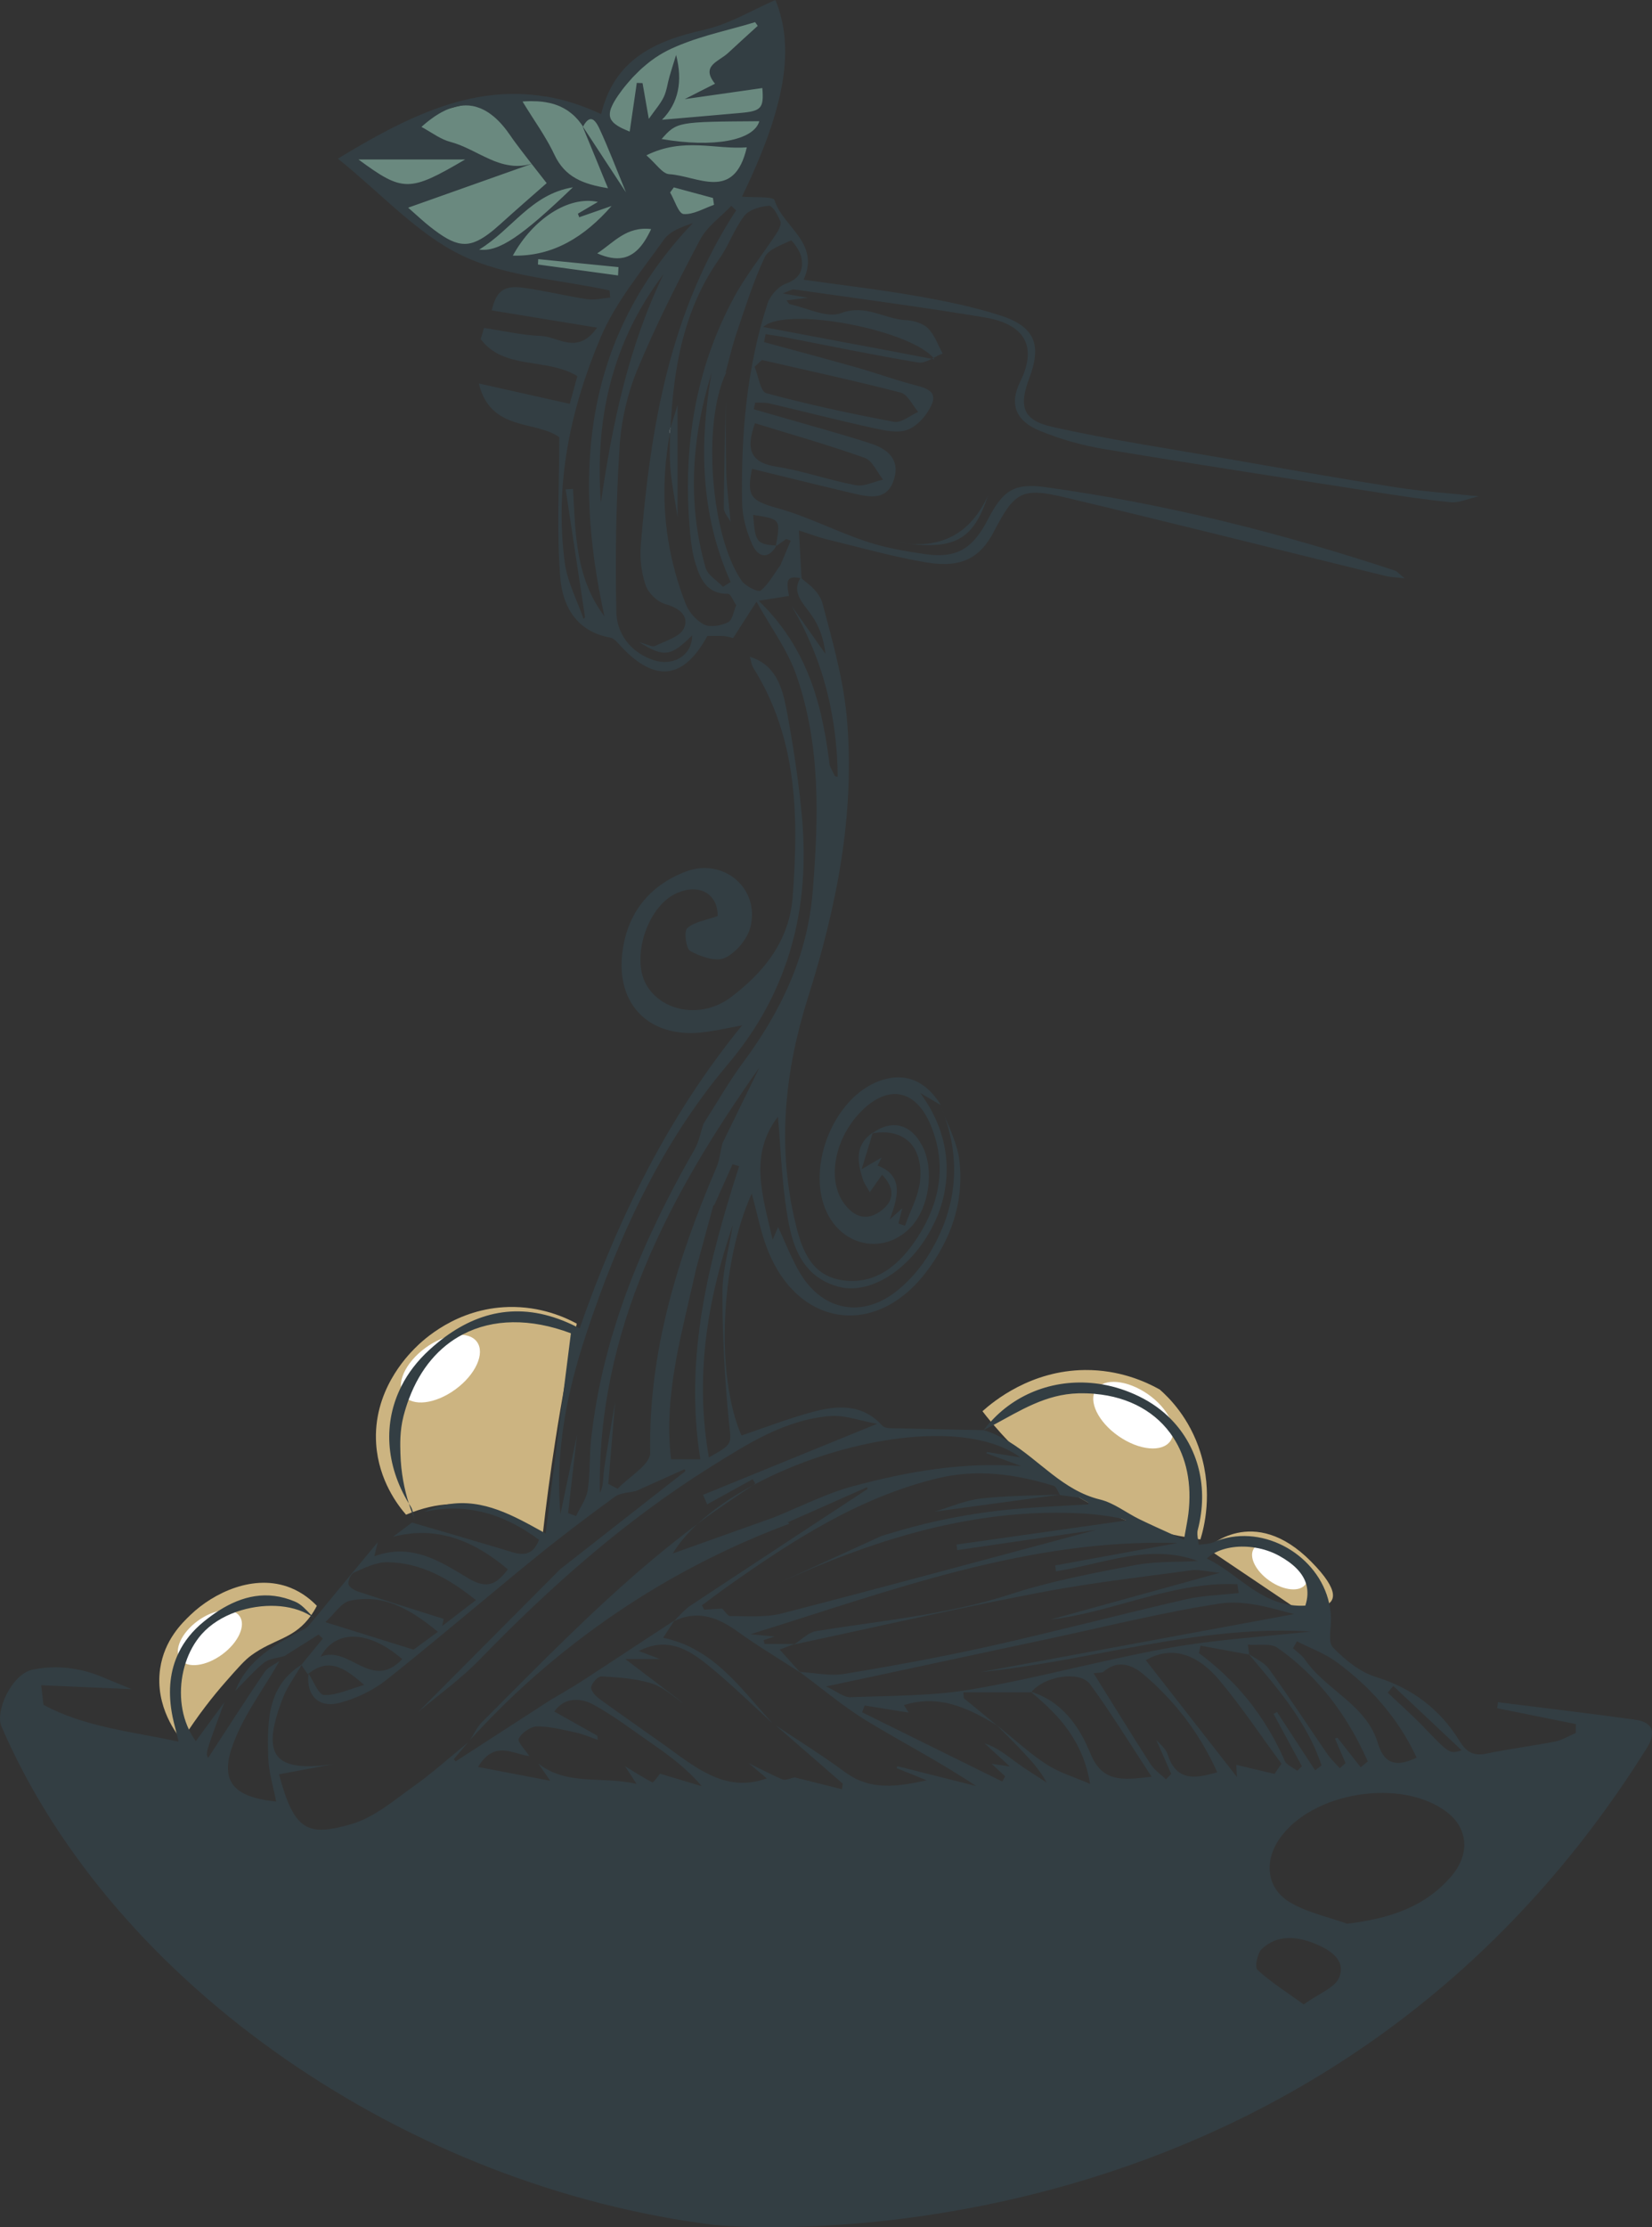 <svg version="1.1" id="图层_1" x="0px" y="0px" width="240.223px" height="323.746px" viewBox="0 0 240.223 323.746" enable-background="new 0 0 240.223 323.746" xml:space="preserve" xmlns:xml="http://www.w3.org/XML/1998/namespace" xmlns="http://www.w3.org/2000/svg" xmlns:xlink="http://www.w3.org/1999/xlink">
  <rect x="0" y="0" width="240.223" height="323.746" fill="#333333" stroke="none"/>
  <g>
    <path fill="#6A897F" d="M51.1,23.18c8.693,11.739,21.761,17.615,38.833,18.123l3.294-3.16l2.976-5.713l3.918-0.189l3.702-1.121
		c7.875-8.002,9.505-18.242,7.883-29.647L97.963,6.26c-4.941,2.647-8.862,6.004-9.905,11.36C78.096,11.64,61.919,14.207,51.1,23.18z
		" class="color c1"/>
    <path fill="#CCB481" d="M59.045,220.183c4.889-2.059,8.333-1.585,9.93-1.208c1.591,0.376,3.369,1.132,4.965,1.812
		c2.108,0.897,3.798,1.772,4.965,2.415c0.502-4.48,1.116-9.114,1.862-13.889c0.921-5.898,1.97-11.539,3.103-16.908
		c-1.667-0.902-5.229-2.534-9.93-2.415c-7.567,0.191-12.409,4.771-13.654,6.038c-1.07,1.09-6.11,6.222-5.586,13.889
		C55.064,215.236,57.906,218.87,59.045,220.183z" class="color c2"/>
    <path fill="#CCB481" d="M174.554,223.78c-0.12-0.02-0.24-0.03-0.36-0.05c-0.62-0.09-1.28-0.19-1.96-0.32
		c-0.55-0.09-1.13-0.21-1.72-0.34c-0.01,0-0.01-0.01-0.02-0.01h-0.01c-2.05-0.46-4.32-1.11-6.71-2.04
		c-0.22-0.08-0.43-0.17-0.65-0.26c-0.01-0.01-0.02-0.02-0.03-0.01c-0.73-0.3-1.46-0.62-2.21-0.97c-0.91-0.43-1.78-0.87-2.62-1.35
		c-0.43-0.22-0.85-0.46-1.26-0.72h-0.01c-4.32-2.54-7.73-5.49-10.3-8.16h-0.01c-0.82-0.84-1.55-1.66-2.2-2.42
		c-0.14-0.16-0.28-0.33-0.41-0.48c-0.45-0.54-0.85-1.04-1.21-1.51c1.63-1.46,7.03-5.92,14.91-5.99c5.02-0.04,8.86,1.71,10.86,2.83
		c1.33,1.16,4.35,4.12,5.92,9.15C176.404,217.05,175.074,222.1,174.554,223.78z" class="color c2"/>
    <path fill="#CCB481" d="M26.453,252.984c2.351-3.711,4.613-6.521,6.329-8.475c1.871-2.13,2.807-3.195,3.797-3.911
		c3.199-2.313,5.853-2.311,8.227-5.215c0.627-0.767,1.03-1.487,1.266-1.956c-0.761-0.79-2.014-1.888-3.797-2.608
		c-5.303-2.141-11.213,0.705-14.556,3.911c-1.241,1.19-3.823,3.666-4.43,7.823C22.472,248.145,25.881,252.309,26.453,252.984z" class="color c2"/>
    <path fill="#CCB481" d="M175.506,225.076c0,0,6.707-6.627,15.161,1.933s-2.697,6.461-2.697,6.461L175.506,225.076z" class="color c2"/>
    <ellipse transform="matrix(0.806 -0.592 0.592 0.806 -105.343 76.626)" fill="#FFFFFF" cx="64.102" cy="198.849" rx="6.586" ry="3.723" class="color c3"/>
    <ellipse transform="matrix(0.806 -0.592 0.592 0.806 -135.025 64.386)" fill="#FFFFFF" cx="30.609" cy="237.963" rx="5.339" ry="3.018" class="color c3"/>
    <ellipse transform="matrix(0.57 -0.821 0.821 0.57 -98.128 223.849)" fill="#FFFFFF" cx="164.924" cy="205.73" rx="3.723" ry="6.586" class="color c3"/>
    <ellipse transform="matrix(0.57 -0.821 0.821 0.57 -107.008 250.809)" fill="#FFFFFF" cx="186.256" cy="227.698" rx="2.583" ry="4.57" class="color c3"/>
    <path fill="#333E43" d="M163.124,220.76c0.22,0.09,0.43,0.18,0.65,0.26c0.12-0.02,0.24-0.03,0.36-0.05
		C163.794,220.89,163.464,220.82,163.124,220.76z M157.004,217.71c0.41,0.26,0.83,0.5,1.26,0.72c0.01-0.18,0.01-0.36,0.02-0.55
		C157.854,217.82,157.434,217.76,157.004,217.71z M154.094,217.26c-3.82,0.16-7.67,0.14-11.46,0.57c-2.29,0.26-4.49,1.25-6.72,1.91
		c6.06-0.82,12.13-1.65,18.19-2.47L154.094,217.26z M135.734,52.03c-0.08,0.05-0.15,0.09-0.23,0.13c0.13,0.02,0.26,0.05,0.39,0.07
		C135.844,52.16,135.794,52.1,135.734,52.03z M98.064,235.55c0,0.01,0,0.01,0,0.01l0.01-0.01H98.064z M101.454,221.5
		c1.31-0.99,2.64-1.94,4-2.87c1.16-0.8,2.33-1.58,3.5-2.37c0.17-0.11,0.33-0.22,0.5-0.33
		C106.374,217.59,103.634,219.47,101.454,221.5z M101.454,221.5c1.31-0.99,2.64-1.94,4-2.87c1.16-0.8,2.33-1.58,3.5-2.37
		c0.17-0.11,0.33-0.22,0.5-0.33C106.374,217.59,103.634,219.47,101.454,221.5z M98.064,235.55c0,0.01,0,0.01,0,0.01l0.01-0.01
		H98.064z M44.754,243.36v0.01c0.01-0.01,0.01-0.01,0.02-0.02C44.764,243.35,44.754,243.36,44.754,243.36z M98.064,235.55
		c0,0.01,0,0.01,0,0.01l0.01-0.01H98.064z M101.454,221.5c1.31-0.99,2.64-1.94,4-2.87c1.16-0.8,2.33-1.58,3.5-2.37
		c0.17-0.11,0.33-0.22,0.5-0.33C106.374,217.59,103.634,219.47,101.454,221.5z M101.454,221.5c1.31-0.99,2.64-1.94,4-2.87
		c1.16-0.8,2.33-1.58,3.5-2.37c0.17-0.11,0.33-0.22,0.5-0.33C106.374,217.59,103.634,219.47,101.454,221.5z M98.064,235.55
		c0,0.01,0,0.01,0,0.01l0.01-0.01H98.064z M43.824,241.99V242c0.01,0,0.01,0,0.01-0.01H43.824z M98.064,235.55c0,0.01,0,0.01,0,0.01
		l0.01-0.01H98.064z M101.454,221.5c1.31-0.99,2.64-1.94,4-2.87c1.16-0.8,2.33-1.58,3.5-2.37c0.17-0.11,0.33-0.22,0.5-0.33
		C106.374,217.59,103.634,219.47,101.454,221.5z M101.454,221.5c1.31-0.99,2.64-1.94,4-2.87c1.16-0.8,2.33-1.58,3.5-2.37
		c0.17-0.11,0.33-0.22,0.5-0.33C106.374,217.59,103.634,219.47,101.454,221.5z M98.064,235.55c0,0.01,0,0.01,0,0.01l0.01-0.01
		H98.064z M43.824,241.99V242c0.01,0,0.01,0,0.01-0.01H43.824z M98.064,235.55c0,0.01,0,0.01,0,0.01l0.01-0.01H98.064z
		 M101.454,221.5c1.31-0.99,2.64-1.94,4-2.87c1.16-0.8,2.33-1.58,3.5-2.37c0.17-0.11,0.33-0.22,0.5-0.33
		C106.374,217.59,103.634,219.47,101.454,221.5z M101.454,221.5c1.31-0.99,2.64-1.94,4-2.87c1.16-0.8,2.33-1.58,3.5-2.37
		c0.17-0.11,0.33-0.22,0.5-0.33C106.374,217.59,103.634,219.47,101.454,221.5z M98.064,235.55c0,0.01,0,0.01,0,0.01l0.01-0.01
		H98.064z M43.824,241.99V242c0.01,0,0.01,0,0.01-0.01H43.824z M98.064,235.55c0,0.01,0,0.01,0,0.01l0.01-0.01H98.064z
		 M101.454,221.5c1.31-0.99,2.64-1.94,4-2.87c1.16-0.8,2.33-1.58,3.5-2.37c0.17-0.11,0.33-0.22,0.5-0.33
		C106.374,217.59,103.634,219.47,101.454,221.5z M101.454,221.5c1.31-0.99,2.64-1.94,4-2.87c1.16-0.8,2.33-1.58,3.5-2.37
		c0.17-0.11,0.33-0.22,0.5-0.33C106.374,217.59,103.634,219.47,101.454,221.5z M98.064,235.55c0,0.01,0,0.01,0,0.01l0.01-0.01
		H98.064z M43.824,241.99V242c0.01,0,0.01,0,0.01-0.01H43.824z M98.064,235.55c0,0.01,0,0.01,0,0.01l0.01-0.01H98.064z
		 M101.454,221.5c1.31-0.99,2.64-1.94,4-2.87c1.16-0.8,2.33-1.58,3.5-2.37c0.17-0.11,0.33-0.22,0.5-0.33
		C106.374,217.59,103.634,219.47,101.454,221.5z M101.454,221.5c1.31-0.99,2.64-1.94,4-2.87c1.16-0.8,2.33-1.58,3.5-2.37
		c0.17-0.11,0.33-0.22,0.5-0.33C106.374,217.59,103.634,219.47,101.454,221.5z M98.064,235.55c0,0.01,0,0.01,0,0.01l0.01-0.01
		H98.064z M43.824,241.99V242c0.01,0,0.01,0,0.01-0.01H43.824z M98.064,235.55c0,0.01,0,0.01,0,0.01l0.01-0.01H98.064z
		 M101.454,221.5c1.31-0.99,2.64-1.94,4-2.87c1.16-0.8,2.33-1.58,3.5-2.37c0.17-0.11,0.33-0.22,0.5-0.33
		C106.374,217.59,103.634,219.47,101.454,221.5z M101.454,221.5c1.31-0.99,2.64-1.94,4-2.87c1.16-0.8,2.33-1.58,3.5-2.37
		c0.17-0.11,0.33-0.22,0.5-0.33C106.374,217.59,103.634,219.47,101.454,221.5z M98.064,235.55c0,0.01,0,0.01,0,0.01l0.01-0.01
		H98.064z M43.824,241.99V242c0.01,0,0.01,0,0.01-0.01H43.824z M98.064,235.55c0,0.01,0,0.01,0,0.01l0.01-0.01H98.064z
		 M101.454,221.5c1.31-0.99,2.64-1.94,4-2.87c1.16-0.8,2.33-1.58,3.5-2.37c0.17-0.11,0.33-0.22,0.5-0.33
		C106.374,217.59,103.634,219.47,101.454,221.5z M101.454,221.5c1.31-0.99,2.64-1.94,4-2.87c1.16-0.8,2.33-1.58,3.5-2.37
		c0.17-0.11,0.33-0.22,0.5-0.33C106.374,217.59,103.634,219.47,101.454,221.5z M98.064,235.55c0,0.01,0,0.01,0,0.01l0.01-0.01
		H98.064z M43.824,241.99V242c0.01,0,0.01,0,0.01-0.01H43.824z M98.064,235.55c0,0.01,0,0.01,0,0.01l0.01-0.01H98.064z
		 M101.454,221.5c1.31-0.99,2.64-1.94,4-2.87c1.16-0.8,2.33-1.58,3.5-2.37c0.17-0.11,0.33-0.22,0.5-0.33
		C106.374,217.59,103.634,219.47,101.454,221.5z M101.454,221.5c1.31-0.99,2.64-1.94,4-2.87c1.16-0.8,2.33-1.58,3.5-2.37
		c0.17-0.11,0.33-0.22,0.5-0.33C106.374,217.59,103.634,219.47,101.454,221.5z M98.064,235.55c0,0.01,0,0.01,0,0.01l0.01-0.01
		H98.064z M43.824,241.99V242c0.01,0,0.01,0,0.01-0.01H43.824z M98.064,235.55c0,0.01,0,0.01,0,0.01l0.01-0.01H98.064z
		 M101.454,221.5c1.31-0.99,2.64-1.94,4-2.87c1.16-0.8,2.33-1.58,3.5-2.37c0.17-0.11,0.33-0.22,0.5-0.33
		C106.374,217.59,103.634,219.47,101.454,221.5z M101.454,221.5c1.31-0.99,2.64-1.94,4-2.87c1.16-0.8,2.33-1.58,3.5-2.37
		c0.17-0.11,0.33-0.22,0.5-0.33C106.374,217.59,103.634,219.47,101.454,221.5z M98.064,235.55c0,0.01,0,0.01,0,0.01l0.01-0.01
		H98.064z M43.824,241.99V242c0.01,0,0.01,0,0.01-0.01H43.824z M98.064,235.55c0,0.01,0,0.01,0,0.01l0.01-0.01H98.064z
		 M101.454,221.5c1.31-0.99,2.64-1.94,4-2.87c1.16-0.8,2.33-1.58,3.5-2.37c0.17-0.11,0.33-0.22,0.5-0.33
		C106.374,217.59,103.634,219.47,101.454,221.5z M101.454,221.5c1.31-0.99,2.64-1.94,4-2.87c1.16-0.8,2.33-1.58,3.5-2.37
		c0.17-0.11,0.33-0.22,0.5-0.33C106.374,217.59,103.634,219.47,101.454,221.5z M98.064,235.55c0,0.01,0,0.01,0,0.01l0.01-0.01
		H98.064z M43.824,241.99V242c0.01,0,0.01,0,0.01-0.01H43.824z M98.064,235.55c0,0.01,0,0.01,0,0.01l0.01-0.01H98.064z
		 M101.454,221.5c1.31-0.99,2.64-1.94,4-2.87c1.16-0.8,2.33-1.58,3.5-2.37c0.17-0.11,0.33-0.22,0.5-0.33
		C106.374,217.59,103.634,219.47,101.454,221.5z M101.454,221.5c1.31-0.99,2.64-1.94,4-2.87c1.16-0.8,2.33-1.58,3.5-2.37
		c0.17-0.11,0.33-0.22,0.5-0.33C106.374,217.59,103.634,219.47,101.454,221.5z M98.064,235.55c0,0.01,0,0.01,0,0.01l0.01-0.01
		H98.064z M43.824,241.99V242c0.01,0,0.01,0,0.01-0.01H43.824z M98.064,235.55c0,0.01,0,0.01,0,0.01l0.01-0.01H98.064z
		 M101.454,221.5c1.31-0.99,2.64-1.94,4-2.87c1.16-0.8,2.33-1.58,3.5-2.37c0.17-0.11,0.33-0.22,0.5-0.33
		C106.374,217.59,103.634,219.47,101.454,221.5z M101.454,221.5c1.31-0.99,2.64-1.94,4-2.87c1.16-0.8,2.33-1.58,3.5-2.37
		c0.17-0.11,0.33-0.22,0.5-0.33C106.374,217.59,103.634,219.47,101.454,221.5z M98.064,235.55c0,0.01,0,0.01,0,0.01l0.01-0.01
		H98.064z M43.824,241.99V242c0.01,0,0.01,0,0.01-0.01H43.824z M98.064,235.55c0,0.01,0,0.01,0,0.01l0.01-0.01H98.064z
		 M101.454,221.5c1.31-0.99,2.64-1.94,4-2.87c1.16-0.8,2.33-1.58,3.5-2.37c0.17-0.11,0.33-0.22,0.5-0.33
		C106.374,217.59,103.634,219.47,101.454,221.5z M101.454,221.5c1.31-0.99,2.64-1.94,4-2.87c1.16-0.8,2.33-1.58,3.5-2.37
		c0.17-0.11,0.33-0.22,0.5-0.33C106.374,217.59,103.634,219.47,101.454,221.5z M98.064,235.55c0,0.01,0,0.01,0,0.01l0.01-0.01
		H98.064z M43.824,241.99V242c0.01,0,0.01,0,0.01-0.01H43.824z M154.094,217.26c-3.82,0.16-7.67,0.14-11.46,0.57
		c-2.29,0.26-4.49,1.25-6.72,1.91c6.06-0.82,12.13-1.65,18.19-2.47L154.094,217.26z M98.064,235.55c0,0.01,0,0.01,0,0.01l0.01-0.01
		H98.064z M101.454,221.5c1.31-0.99,2.64-1.94,4-2.87c1.16-0.8,2.33-1.58,3.5-2.37c0.17-0.11,0.33-0.22,0.5-0.33
		C106.374,217.59,103.634,219.47,101.454,221.5z M101.454,221.5c1.31-0.99,2.64-1.94,4-2.87c1.16-0.8,2.33-1.58,3.5-2.37
		c0.17-0.11,0.33-0.22,0.5-0.33C106.374,217.59,103.634,219.47,101.454,221.5z M98.064,235.55c0,0.01,0,0.01,0,0.01l0.01-0.01
		H98.064z M43.824,241.99V242c0.01,0,0.01,0,0.01-0.01H43.824z M154.094,217.26c-3.82,0.16-7.67,0.14-11.46,0.57
		c-2.29,0.26-4.49,1.25-6.72,1.91c6.06-0.82,12.13-1.65,18.19-2.47L154.094,217.26z M98.064,235.55c0,0.01,0,0.01,0,0.01l0.01-0.01
		H98.064z M101.454,221.5c1.31-0.99,2.64-1.94,4-2.87c1.16-0.8,2.33-1.58,3.5-2.37c0.17-0.11,0.33-0.22,0.5-0.33
		C106.374,217.59,103.634,219.47,101.454,221.5z M101.454,221.5c1.31-0.99,2.64-1.94,4-2.87c1.16-0.8,2.33-1.58,3.5-2.37
		c0.17-0.11,0.33-0.22,0.5-0.33C106.374,217.59,103.634,219.47,101.454,221.5z M98.064,235.55c0,0.01,0,0.01,0,0.01l0.01-0.01
		H98.064z M43.824,241.99V242c0.01,0,0.01,0,0.01-0.01H43.824z M154.094,217.26c-3.82,0.16-7.67,0.14-11.46,0.57
		c-2.29,0.26-4.49,1.25-6.72,1.91c6.06-0.82,12.13-1.65,18.19-2.47L154.094,217.26z M98.064,235.55c0,0.01,0,0.01,0,0.01l0.01-0.01
		H98.064z M101.454,221.5c1.31-0.99,2.64-1.94,4-2.87c1.16-0.8,2.33-1.58,3.5-2.37c0.17-0.11,0.33-0.22,0.5-0.33
		C106.374,217.59,103.634,219.47,101.454,221.5z M101.454,221.5c1.31-0.99,2.64-1.94,4-2.87c1.16-0.8,2.33-1.58,3.5-2.37
		c0.17-0.11,0.33-0.22,0.5-0.33C106.374,217.59,103.634,219.47,101.454,221.5z M98.064,235.55c0,0.01,0,0.01,0,0.01l0.01-0.01
		H98.064z M43.824,241.99V242c0.01,0,0.01,0,0.01-0.01H43.824z M154.094,217.26c-3.82,0.16-7.67,0.14-11.46,0.57
		c-2.29,0.26-4.49,1.25-6.72,1.91c6.06-0.82,12.13-1.65,18.19-2.47L154.094,217.26z M98.064,235.55c0,0.01,0,0.01,0,0.01l0.01-0.01
		H98.064z M101.454,221.5c1.31-0.99,2.64-1.94,4-2.87c1.16-0.8,2.33-1.58,3.5-2.37c0.17-0.11,0.33-0.22,0.5-0.33
		C106.374,217.59,103.634,219.47,101.454,221.5z M101.454,221.5c1.31-0.99,2.64-1.94,4-2.87c1.16-0.8,2.33-1.58,3.5-2.37
		c0.17-0.11,0.33-0.22,0.5-0.33C106.374,217.59,103.634,219.47,101.454,221.5z M98.064,235.55c0,0.01,0,0.01,0,0.01l0.01-0.01
		H98.064z M43.824,241.99V242c0.01,0,0.01,0,0.01-0.01H43.824z M154.094,217.26c-3.82,0.16-7.67,0.14-11.46,0.57
		c-2.29,0.26-4.49,1.25-6.72,1.91c6.06-0.82,12.13-1.65,18.19-2.47L154.094,217.26z M98.064,235.55c0,0.01,0,0.01,0,0.01l0.01-0.01
		H98.064z M101.454,221.5c1.31-0.99,2.64-1.94,4-2.87c1.16-0.8,2.33-1.58,3.5-2.37c0.17-0.11,0.33-0.22,0.5-0.33
		C106.374,217.59,103.634,219.47,101.454,221.5z M101.454,221.5c1.31-0.99,2.64-1.94,4-2.87c1.16-0.8,2.33-1.58,3.5-2.37
		c0.17-0.11,0.33-0.22,0.5-0.33C106.374,217.59,103.634,219.47,101.454,221.5z M98.064,235.55c0,0.01,0,0.01,0,0.01l0.01-0.01
		H98.064z M43.824,241.99V242c0.01,0,0.01,0,0.01-0.01H43.824z M154.094,217.26c-3.82,0.16-7.67,0.14-11.46,0.57
		c-2.29,0.26-4.49,1.25-6.72,1.91c6.06-0.82,12.13-1.65,18.19-2.47L154.094,217.26z M98.064,235.55c0,0.01,0,0.01,0,0.01l0.01-0.01
		H98.064z M101.454,221.5c1.31-0.99,2.64-1.94,4-2.87c1.16-0.8,2.33-1.58,3.5-2.37c0.17-0.11,0.33-0.22,0.5-0.33
		C106.374,217.59,103.634,219.47,101.454,221.5z M101.454,221.5c1.31-0.99,2.64-1.94,4-2.87c1.16-0.8,2.33-1.58,3.5-2.37
		c0.17-0.11,0.33-0.22,0.5-0.33C106.374,217.59,103.634,219.47,101.454,221.5z M98.064,235.55c0,0.01,0,0.01,0,0.01l0.01-0.01
		H98.064z M43.824,241.99V242c0.01,0,0.01,0,0.01-0.01H43.824z M154.094,217.26c-3.82,0.16-7.67,0.14-11.46,0.57
		c-2.29,0.26-4.49,1.25-6.72,1.91c6.06-0.82,12.13-1.65,18.19-2.47L154.094,217.26z M98.064,235.55c0,0.01,0,0.01,0,0.01l0.01-0.01
		H98.064z M101.454,221.5c1.31-0.99,2.64-1.94,4-2.87c1.16-0.8,2.33-1.58,3.5-2.37c0.17-0.11,0.33-0.22,0.5-0.33
		C106.374,217.59,103.634,219.47,101.454,221.5z M101.454,221.5c1.31-0.99,2.64-1.94,4-2.87c1.16-0.8,2.33-1.58,3.5-2.37
		c0.17-0.11,0.33-0.22,0.5-0.33C106.374,217.59,103.634,219.47,101.454,221.5z M98.064,235.55c0,0.01,0,0.01,0,0.01l0.01-0.01
		H98.064z M43.824,241.99V242c0.01,0,0.01,0,0.01-0.01H43.824z M154.094,217.26c-3.82,0.16-7.67,0.14-11.46,0.57
		c-2.29,0.26-4.49,1.25-6.72,1.91c6.06-0.82,12.13-1.65,18.19-2.47L154.094,217.26z M98.064,235.55c0,0.01,0,0.01,0,0.01l0.01-0.01
		H98.064z M101.454,221.5c1.31-0.99,2.64-1.94,4-2.87c1.16-0.8,2.33-1.58,3.5-2.37c0.17-0.11,0.33-0.22,0.5-0.33
		C106.374,217.59,103.634,219.47,101.454,221.5z M101.454,221.5c1.31-0.99,2.64-1.94,4-2.87c1.16-0.8,2.33-1.58,3.5-2.37
		c0.17-0.11,0.33-0.22,0.5-0.33C106.374,217.59,103.634,219.47,101.454,221.5z M98.064,235.55c0,0.01,0,0.01,0,0.01l0.01-0.01
		H98.064z M43.824,241.99V242c0.01,0,0.01,0,0.01-0.01H43.824z M154.094,217.26c-3.82,0.16-7.67,0.14-11.46,0.57
		c-2.29,0.26-4.49,1.25-6.72,1.91c6.06-0.82,12.13-1.65,18.19-2.47L154.094,217.26z M98.064,235.55c0,0.01,0,0.01,0,0.01l0.01-0.01
		H98.064z M101.454,221.5c1.31-0.99,2.64-1.94,4-2.87c1.16-0.8,2.33-1.58,3.5-2.37c0.17-0.11,0.33-0.22,0.5-0.33
		C106.374,217.59,103.634,219.47,101.454,221.5z M101.454,221.5c1.31-0.99,2.64-1.94,4-2.87c1.16-0.8,2.33-1.58,3.5-2.37
		c0.17-0.11,0.33-0.22,0.5-0.33C106.374,217.59,103.634,219.47,101.454,221.5z M98.064,235.55c0,0.01,0,0.01,0,0.01l0.01-0.01
		H98.064z M43.824,241.99V242c0.01,0,0.01,0,0.01-0.01H43.824z M154.094,217.26c-3.82,0.16-7.67,0.14-11.46,0.57
		c-2.29,0.26-4.49,1.25-6.72,1.91c6.06-0.82,12.13-1.65,18.19-2.47L154.094,217.26z M98.064,235.55c0,0.01,0,0.01,0,0.01l0.01-0.01
		H98.064z M101.454,221.5c1.31-0.99,2.64-1.94,4-2.87c1.16-0.8,2.33-1.58,3.5-2.37c0.17-0.11,0.33-0.22,0.5-0.33
		C106.374,217.59,103.634,219.47,101.454,221.5z M101.454,221.5c1.31-0.99,2.64-1.94,4-2.87c1.16-0.8,2.33-1.58,3.5-2.37
		c0.17-0.11,0.33-0.22,0.5-0.33C106.374,217.59,103.634,219.47,101.454,221.5z M98.064,235.55c0,0.01,0,0.01,0,0.01l0.01-0.01
		H98.064z M43.824,241.99V242c0.01,0,0.01,0,0.01-0.01H43.824z M154.094,217.26c-3.82,0.16-7.67,0.14-11.46,0.57
		c-2.29,0.26-4.49,1.25-6.72,1.91c6.06-0.82,12.13-1.65,18.19-2.47L154.094,217.26z M98.064,235.55c0,0.01,0,0.01,0,0.01l0.01-0.01
		H98.064z M101.454,221.5c1.31-0.99,2.64-1.94,4-2.87c1.16-0.8,2.33-1.58,3.5-2.37c0.17-0.11,0.33-0.22,0.5-0.33
		C106.374,217.59,103.634,219.47,101.454,221.5z M101.454,221.5c1.31-0.99,2.64-1.94,4-2.87c1.16-0.8,2.33-1.58,3.5-2.37
		c0.17-0.11,0.33-0.22,0.5-0.33C106.374,217.59,103.634,219.47,101.454,221.5z M98.064,235.55c0,0.01,0,0.01,0,0.01l0.01-0.01
		H98.064z M43.824,241.99V242c0.01,0,0.01,0,0.01-0.01H43.824z M154.094,217.26c-3.82,0.16-7.67,0.14-11.46,0.57
		c-2.29,0.26-4.49,1.25-6.72,1.91c6.06-0.82,12.13-1.65,18.19-2.47L154.094,217.26z M98.064,235.55c0,0.01,0,0.01,0,0.01l0.01-0.01
		H98.064z M101.454,221.5c1.31-0.99,2.64-1.94,4-2.87c1.16-0.8,2.33-1.58,3.5-2.37c0.17-0.11,0.33-0.22,0.5-0.33
		C106.374,217.59,103.634,219.47,101.454,221.5z M101.454,221.5c1.31-0.99,2.64-1.94,4-2.87c1.16-0.8,2.33-1.58,3.5-2.37
		c0.17-0.11,0.33-0.22,0.5-0.33C106.374,217.59,103.634,219.47,101.454,221.5z M98.064,235.55c0,0.01,0,0.01,0,0.01l0.01-0.01
		H98.064z M43.824,241.99V242c0.01,0,0.01,0,0.01-0.01H43.824z M154.094,217.26c-3.82,0.16-7.67,0.14-11.46,0.57
		c-2.29,0.26-4.49,1.25-6.72,1.91c6.06-0.82,12.13-1.65,18.19-2.47L154.094,217.26z M98.064,235.55c0,0.01,0,0.01,0,0.01l0.01-0.01
		H98.064z M101.454,221.5c1.31-0.99,2.64-1.94,4-2.87c1.16-0.8,2.33-1.58,3.5-2.37c0.17-0.11,0.33-0.22,0.5-0.33
		C106.374,217.59,103.634,219.47,101.454,221.5z M101.454,221.5c1.31-0.99,2.64-1.94,4-2.87c1.16-0.8,2.33-1.58,3.5-2.37
		c0.17-0.11,0.33-0.22,0.5-0.33C106.374,217.59,103.634,219.47,101.454,221.5z M98.064,235.55c0,0.01,0,0.01,0,0.01l0.01-0.01
		H98.064z M43.824,241.99V242c0.01,0,0.01,0,0.01-0.01H43.824z M154.094,217.26c-3.82,0.16-7.67,0.14-11.46,0.57
		c-2.29,0.26-4.49,1.25-6.72,1.91c6.06-0.82,12.13-1.65,18.19-2.47L154.094,217.26z M98.064,235.55c0,0.01,0,0.01,0,0.01l0.01-0.01
		H98.064z M101.454,221.5c1.31-0.99,2.64-1.94,4-2.87c1.16-0.8,2.33-1.58,3.5-2.37c0.17-0.11,0.33-0.22,0.5-0.33
		C106.374,217.59,103.634,219.47,101.454,221.5z M101.454,221.5c1.31-0.99,2.64-1.94,4-2.87c1.16-0.8,2.33-1.58,3.5-2.37
		c0.17-0.11,0.33-0.22,0.5-0.33C106.374,217.59,103.634,219.47,101.454,221.5z M98.064,235.55c0,0.01,0,0.01,0,0.01l0.01-0.01
		H98.064z M43.824,241.99V242c0.01,0,0.01,0,0.01-0.01H43.824z M154.094,217.26c-3.82,0.16-7.67,0.14-11.46,0.57
		c-2.29,0.26-4.49,1.25-6.72,1.91c6.06-0.82,12.13-1.65,18.19-2.47L154.094,217.26z M98.064,235.55c0,0.01,0,0.01,0,0.01l0.01-0.01
		H98.064z M101.454,221.5c1.31-0.99,2.64-1.94,4-2.87c1.16-0.8,2.33-1.58,3.5-2.37c0.17-0.11,0.33-0.22,0.5-0.33
		C106.374,217.59,103.634,219.47,101.454,221.5z M101.454,221.5c1.31-0.99,2.64-1.94,4-2.87c1.16-0.8,2.33-1.58,3.5-2.37
		c0.17-0.11,0.33-0.22,0.5-0.33C106.374,217.59,103.634,219.47,101.454,221.5z M98.064,235.55c0,0.01,0,0.01,0,0.01l0.01-0.01
		H98.064z M43.824,241.99V242c0.01,0,0.01,0,0.01-0.01H43.824z M154.094,217.26c-3.82,0.16-7.67,0.14-11.46,0.57
		c-2.29,0.26-4.49,1.25-6.72,1.91c6.06-0.82,12.13-1.65,18.19-2.47L154.094,217.26z M98.064,235.55c0,0.01,0,0.01,0,0.01l0.01-0.01
		H98.064z M101.454,221.5c1.31-0.99,2.64-1.94,4-2.87c1.16-0.8,2.33-1.58,3.5-2.37c0.17-0.11,0.33-0.22,0.5-0.33
		C106.374,217.59,103.634,219.47,101.454,221.5z M101.454,221.5c1.31-0.99,2.64-1.94,4-2.87c1.16-0.8,2.33-1.58,3.5-2.37
		c0.17-0.11,0.33-0.22,0.5-0.33C106.374,217.59,103.634,219.47,101.454,221.5z M98.064,235.55c0,0.01,0,0.01,0,0.01l0.01-0.01
		H98.064z M43.824,241.99V242c0.01,0,0.01,0,0.01-0.01H43.824z M154.094,217.26c-3.82,0.16-7.67,0.14-11.46,0.57
		c-2.29,0.26-4.49,1.25-6.72,1.91c6.06-0.82,12.13-1.65,18.19-2.47L154.094,217.26z M98.064,235.55c0,0.01,0,0.01,0,0.01l0.01-0.01
		H98.064z M101.454,221.5c1.31-0.99,2.64-1.94,4-2.87c1.16-0.8,2.33-1.58,3.5-2.37c0.17-0.11,0.33-0.22,0.5-0.33
		C106.374,217.59,103.634,219.47,101.454,221.5z M101.454,221.5c1.31-0.99,2.64-1.94,4-2.87c1.16-0.8,2.33-1.58,3.5-2.37
		c0.17-0.11,0.33-0.22,0.5-0.33C106.374,217.59,103.634,219.47,101.454,221.5z M98.064,235.56l0.01-0.01h-0.01
		C98.064,235.56,98.064,235.56,98.064,235.56z M43.824,241.99V242c0.01,0,0.01,0,0.01-0.01H43.824z M154.094,217.26
		c-3.82,0.16-7.67,0.14-11.46,0.57c-2.29,0.26-4.49,1.25-6.72,1.91c6.06-0.82,12.13-1.65,18.19-2.47L154.094,217.26z M240.124,251.3
		c-0.3-0.67-1.07-1.14-2.3-1.31c-6.65-0.93-13.33-1.71-19.99-2.55c-0.04,0.29-0.09,0.58-0.13,0.87c3.82,0.77,7.63,1.54,11.45,2.31
		c-0.01,0.43-0.02,0.86-0.02,1.29c-0.99,0.42-1.94,1.03-2.98,1.24c-3.3,0.65-6.65,1.06-9.95,1.75c-1.89,0.4-2.94-0.16-3.96-1.81
		c-2.85-4.64-6.88-7.69-12.2-9.33c-2.32-0.72-4.49-2.5-6.22-4.29c-0.75-0.78-0.25-2.79-0.28-4.25c-0.02-0.74-0.11-1.46-0.27-2.16
		c-1.52-6.91-9.39-11.55-16.17-9.13h-0.01c-0.22,0.08-0.43,0.17-0.65,0.26c-0.65,0.28-1.43,0.25-2.14,0.36
		c-0.02-0.27-0.07-0.55-0.11-0.82c-0.07-0.47-0.13-0.93-0.02-1.35c1.6-6.1,0.09-11.99-3.87-16.05l-0.01-0.01
		c-1.29-1.33-2.85-2.45-4.65-3.33c-1.74-0.85-3.51-1.42-5.3-1.74h-0.01c-6.07-1.06-12.15,0.88-16.26,5.4
		c-0.38,0.39-0.72,0.81-1.05,1.24c-4.06-0.08-8.12-0.15-12.18-0.26c-0.86-0.03-2.08,0.11-2.53-0.38c-3-3.3-6.67-2.96-10.35-1.95
		c-3.43,0.94-6.77,2.23-10.14,3.37c-3.76-8.53-3.1-25.11,1.49-35.16c0.82,2.94,1.33,5.8,2.41,8.42c4.5,10.99,15.59,12.48,22.83,3.14
		c3.7-4.79,5.65-10.28,4.96-16.3c-0.25-2.24-1.27-4.39-2.17-6.55c0.09,0.24,0.17,0.48,0.24,0.72c0.14,0.39,0.25,0.79,0.36,1.19
		c0.21,0.8,0.38,1.59,0.51,2.38c0.06,0.39,0.12,0.79,0.16,1.18c0.04,0.36,0.07,0.71,0.09,1.06c0.01,0.09,0.01,0.17,0.01,0.25
		c0.02,0.35,0.03,0.7,0.03,1.05s-0.01,0.69-0.03,1.04c-0.02,0.43-0.05,0.85-0.1,1.28c-0.05,0.51-0.13,1.02-0.22,1.53
		c-0.01,0.03-0.01,0.07-0.02,0.11c-0.04,0.22-0.09,0.44-0.14,0.66c-0.22,1.02-0.52,2.03-0.89,3.04c-0.37,1-0.82,2-1.34,3
		c-0.26,0.49-0.54,0.99-0.84,1.48c-1.24,2.05-2.9,4-4.77,5.48c-4.99,3.96-10.71,2.89-13.99-2.5c-0.22-0.36-0.43-0.73-0.63-1.11
		c-0.19-0.37-0.38-0.75-0.56-1.13c-0.19-0.37-0.37-0.76-0.54-1.14c-0.26-0.57-0.51-1.15-0.76-1.72s-0.5-1.14-0.77-1.69
		c-0.12,0.27-0.33,0.74-0.79,1.82c-1.52-6.52-3.45-12.4,0.77-17.87c0.1,1.11,0.18,2.24,0.26,3.38c0.1,1.43,0.2,2.87,0.32,4.32
		c0.04,0.48,0.08,0.97,0.13,1.45c0.08,0.97,0.19,1.94,0.31,2.91c0.08,0.58,0.16,1.16,0.25,1.74c0.18,1.17,0.4,2.34,0.7,3.45
		c0.07,0.28,0.16,0.56,0.25,0.83c0.18,0.55,0.38,1.08,0.62,1.58c0.1,0.21,0.2,0.41,0.31,0.61c0.06,0.11,0.11,0.22,0.18,0.32
		c0.08,0.14,0.17,0.28,0.26,0.42c0.14,0.22,0.29,0.43,0.46,0.64c0.16,0.2,0.33,0.4,0.51,0.6c0.18,0.19,0.37,0.37,0.57,0.55
		c0.2,0.18,0.42,0.35,0.64,0.5c0.13,0.1,0.27,0.19,0.41,0.28c0.14,0.09,0.29,0.18,0.44,0.26c0.15,0.09,0.3,0.17,0.46,0.24
		c0.16,0.07,0.31,0.14,0.47,0.21c0.04,0.02,0.09,0.04,0.14,0.06c0.3,0.11,0.62,0.22,0.95,0.32c4.14,1.2,9.21-1.6,12.55-6.53
		c0.21-0.31,0.41-0.62,0.59-0.93c0.19-0.31,0.37-0.63,0.54-0.95c0.17-0.32,0.33-0.64,0.48-0.96s0.29-0.65,0.43-0.97
		c0.17-0.44,0.33-0.88,0.47-1.32c0.12-0.39,0.23-0.79,0.33-1.19c0.04-0.17,0.08-0.35,0.12-0.52s0.07-0.35,0.1-0.52
		c0.05-0.26,0.09-0.52,0.12-0.77c0.03-0.2,0.05-0.39,0.07-0.58c0.09-0.81,0.11-1.62,0.08-2.42c0.01-0.01,0.01-0.01,0-0.02
		c0.01-0.02,0.01-0.04,0-0.06c-0.02-0.41-0.05-0.81-0.1-1.22c-0.02-0.21-0.05-0.42-0.08-0.64c-0.02-0.15-0.05-0.31-0.08-0.47
		c-0.04-0.25-0.09-0.49-0.15-0.74c-0.04-0.2-0.09-0.4-0.14-0.59c-0.08-0.29-0.16-0.57-0.25-0.86c-0.17-0.57-0.38-1.13-0.63-1.7
		c-0.05-0.12-0.1-0.24-0.16-0.36c-0.48-1.08-1.08-2.14-1.8-3.17c-0.14-0.22-0.29-0.43-0.45-0.64c0.25,0.15,0.48,0.28,0.69,0.41
		c0.11,0.06,0.22,0.13,0.32,0.19c0.72,0.42,1.31,0.77,1.88,1.1h0.01c0.04,0.03,0.07,0.05,0.11,0.07c-2.21-3.57-5.19-4.79-8.75-3.58
		c-7.12,2.43-11.25,13.53-7.43,19.94c2.68,4.48,8.32,5.12,11.85,1.34c2.65-2.83,3.41-8.39,1.61-11.8c-1.66-3.16-4.39-3.86-7.19-1.85
		c0.01-0.02,0.01-0.04,0.02-0.06c-2.67,1.81-2.27,4.29-1.45,6.82c0.19,0.59,0.59,1.11,1,1.86c0.67-0.95,1.15-1.64,1.79-2.55
		c2.17,2.27,1.54,4.12-0.41,5.43c-2.16,1.45-4.01,0.44-5.33-1.56c-2.21-3.38-1.1-9.06,2.47-12.84c3.96-4.21,8.12-3.58,10.34,1.77
		c2.38,5.74,1.37,11.25-1.93,16.33c-2.53,3.9-5.98,6.92-10.91,6.21c-4.85-0.7-6.09-5-7-9.04c-2.46-10.86-1.34-21.5,1.99-32.05
		c4.17-13.19,6.88-26.69,5.66-40.59c-0.49-5.6-2.07-11.15-3.52-16.62c-0.51-1.93-2.18-2.94-3.07-3.72
		c-0.12-2.18-0.24-4.36-0.39-6.97c1.88,0.6,2.96,1.03,4.07,1.29c4.87,1.18,9.7,2.57,14.63,3.38c4.95,0.81,7.68-0.71,9.65-4.49
		c3.03-5.82,4.05-6.49,10.47-4.96c15.52,3.69,31,7.59,46.51,11.4c0.66,0.16,1.35,0.17,2.76,0.34c-0.89-0.72-1.1-1.02-1.39-1.12
		c-16.64-5.5-33.58-9.77-50.95-12.15c-4.48-0.61-6.11,0.53-8.27,4.72c-2.23,4.31-4.59,5.69-9.2,5.02c-2.87-0.42-5.77-0.92-8.5-1.84
		c-4.34-1.44-8.45-3.6-12.84-4.82c-3.8-1.06-4.61-1.65-3.75-5.73c4.97,1.21,9.93,2.45,14.91,3.62c2.36,0.55,4.83,0.96,5.75-2.15
		c0.88-2.96-1.08-4.4-3.43-5.16c-4.53-1.47-9.13-2.7-13.69-4.03c-1.1-0.32-2.19-0.63-3.29-0.94c0.07-0.33,0.14-0.65,0.21-0.97
		c0.7,0.03,1.43-0.03,2.1,0.13c5,1.17,9.96,2.45,14.97,3.55c1.69,0.36,3.68,0.83,5.14,0.25s2.86-2.22,3.49-3.73
		c0.79-1.9-0.98-2.35-2.55-2.76c-2.8-0.73-5.53-1.73-8.31-2.52c-4.51-1.28-9.03-2.48-13.55-3.71c0.08-0.39,0.15-0.77,0.22-1.16
		c0.99,0.16,1.98,0.29,2.97,0.48c6.4,1.24,12.79,2.58,19.23,3.64c0.61,0.1,1.29-0.18,1.97-0.53c-1.7-0.33-3.36-0.64-4.99-0.95
		c-0.54-0.1-1.09-0.21-1.63-0.31c-0.8-0.15-1.59-0.3-2.39-0.45c-1.02-0.19-2.03-0.39-3.06-0.57c-4.07-0.77-8.15-1.54-12.45-2.35
		c0.07-0.06,0.14-0.12,0.22-0.17c0.08-0.06,0.16-0.11,0.25-0.16c0.06-0.04,0.12-0.08,0.19-0.11c0.14-0.07,0.3-0.14,0.47-0.2
		c0.19-0.07,0.39-0.13,0.6-0.18c0.26-0.07,0.53-0.13,0.83-0.17c0.18-0.03,0.36-0.06,0.54-0.07c0.02-0.01,0.04-0.01,0.05-0.01
		c0.15-0.01,0.31-0.03,0.47-0.04c0.25-0.02,0.5-0.04,0.76-0.05c1.19-0.05,2.52,0,3.92,0.14c0.16,0.01,0.33,0.03,0.5,0.05
		c0.2,0.02,0.4,0.04,0.61,0.07c0.32,0.04,0.65,0.08,0.98,0.13c0.36,0.05,0.72,0.11,1.09,0.17c0.25,0.04,0.49,0.08,0.73,0.13
		c0.25,0.04,0.49,0.09,0.73,0.14c0.25,0.05,0.49,0.1,0.73,0.15c0.97,0.21,1.94,0.44,2.87,0.71c0.23,0.06,0.46,0.13,0.69,0.2
		c0.47,0.14,0.93,0.28,1.38,0.44c0.64,0.21,1.25,0.44,1.82,0.67c0.2,0.08,0.39,0.16,0.58,0.25c0.19,0.08,0.37,0.16,0.55,0.25
		c0.18,0.08,0.35,0.17,0.52,0.25c0.17,0.09,0.33,0.18,0.49,0.26c0.16,0.09,0.31,0.18,0.46,0.27c0.15,0.09,0.29,0.18,0.42,0.27
		c0.14,0.09,0.27,0.18,0.39,0.27c0.14,0.1,0.27,0.2,0.38,0.31c0.09,0.07,0.17,0.15,0.25,0.23c0.11,0.1,0.21,0.2,0.29,0.3
		c0.45-0.23,0.9-0.47,1.34-0.64c-0.69-1.25-1.17-2.71-2.14-3.67c-0.75-0.74-2.11-1.13-3.21-1.18c-3.13-0.15-5.83-2.38-9.44-1.02
		c-2.03,0.77-4.94-0.78-7.44-1.3c-0.13-0.03-0.22-0.24-0.49-0.55c1.06-0.14,1.95-0.25,3.08-0.39c-1.11-0.2-2-0.35-3.61-0.63
		c1.04-0.39,1.35-0.62,1.63-0.58c9.23,1.32,18.47,2.53,27.67,4.06c5.2,0.86,8.05,3.63,5.21,9.38c-1.62,3.28-0.59,5.69,2.82,7.09
		c2.99,1.24,6.19,2.14,9.38,2.67c12.99,2.17,26.02,4.16,39.04,6.19c3.79,0.59,7.59,1.17,11.41,1.55c1.11,0.11,2.28-0.46,4.06-0.86
		c-4.6-0.49-8.41-0.73-12.17-1.33c-8.29-1.3-16.56-2.76-24.82-4.2c-8.38-1.46-16.8-2.71-25.08-4.58c-4.28-0.97-4.85-2.99-3.3-7.08
		c1.84-4.87,0.8-7.5-4.26-9.12c-3.97-1.28-8.12-2.11-12.24-2.83c-5.33-0.93-10.72-1.56-16.32-2.35c2.46-5.42-3.03-7.65-4.22-11.55
		c-0.18-0.6-3.12-0.37-4.75-0.52c6.4-13.15,7.7-21.69,4.87-28.59c-2.11,0.91-4.17,2.03-6.29,2.95h-0.01c-0.01,0-0.02,0.01-0.03,0.01
		s-0.02,0.01-0.03,0.01s-0.01,0.01-0.02,0.01c-1.22,0.54-2.48,0.99-3.76,1.3h-0.01c-0.05,0.02-0.11,0.03-0.16,0.04
		c-7.17,1.59-13.1,4.28-15.03,12.26c-1.38-0.64-2.73-1.17-4.06-1.59c-0.02-0.01-0.03-0.01-0.04-0.02c-0.02-0.01-0.03-0.01-0.05-0.01
		c-1.3-0.41-2.58-0.72-3.84-0.93h-0.03c-0.01,0-0.01,0-0.02,0c-0.01,0-0.01,0-0.02,0s-0.01,0-0.02,0h-0.06c-0.01,0-0.03,0-0.04-0.01
		c-10.68-1.76-20.17,3.01-30.1,9.04c6.4,5.15,11.58,10.98,18.07,14.09c6.46,3.1,14.23,3.49,21.43,5.07c0.04,0.35,0.07,0.69,0.1,1.04
		c-1.11,0.09-2.26,0.39-3.35,0.23c-3.1-0.47-6.17-1.24-9.28-1.66c-2.85-0.39-3.94,0.47-4.6,3.29c4.87,0.79,9.73,1.59,15.32,2.51
		c-2.85,4.05-5.69,1.3-8.1,1.21c-2.79-0.1-5.56-0.76-8.34-1.17c-0.17,0.54-0.33,1.08-0.49,1.62c3.36,4.53,9.67,2.66,14.06,5.39
		c-0.32,1.16-0.66,2.36-1.11,4.02c-4.34-0.97-8.43-1.89-13.22-2.96c1.7,7.05,8.3,5.32,11.7,7.82c0,6.95-0.39,13.7,0.14,20.38
		c0.33,4.13,2.34,7.87,7.26,8.74c0.58,0.1,1.1,0.77,1.56,1.26c4.95,5.32,9.12,4.85,12.57-1.49c0.77,0,1.58-0.03,2.39,0.01
		c0.46,0.03,0.91,0.19,1.36,0.29c0.91-1.41,1.82-2.83,3.4-5.29c1.39,2.49,2.81,4.63,3.98,6.73c0.19,0.35,0.38,0.71,0.56,1.06
		c0.1,0.18,0.18,0.35,0.26,0.53c0.09,0.17,0.17,0.34,0.24,0.52h0.01c0,0.01,0,0.01,0,0.01c0.12,0.27,0.24,0.53,0.35,0.8
		c0.11,0.26,0.21,0.53,0.31,0.8c3.65,10.29,3.33,20.98,2.46,31.7c-0.76,9.37-4.61,17.39-10.11,24.82c-2.1,2.84-3.86,5.94-5.77,8.93
		c-0.43,1.26-0.66,2.63-1.31,3.76c-1.27,2.2-2.49,4.43-3.64,6.67c-0.25,0.48-0.49,0.96-0.73,1.44c-0.29,0.57-0.58,1.14-0.85,1.72
		c-0.28,0.57-0.55,1.15-0.82,1.73c-0.21,0.43-0.41,0.87-0.61,1.31c-0.25,0.53-0.48,1.06-0.71,1.6c-0.24,0.53-0.47,1.07-0.69,1.61
		c-0.15,0.35-0.29,0.69-0.43,1.04c-0.15,0.35-0.29,0.7-0.42,1.05c-0.63,1.58-1.22,3.17-1.77,4.78c-0.3,0.88-0.59,1.77-0.87,2.66
		c-0.35,1.11-0.68,2.23-0.98,3.36c-0.18,0.68-0.36,1.36-0.53,2.04c-0.45,1.83-0.84,3.67-1.18,5.53c-0.16,0.93-0.31,1.86-0.45,2.81
		c-0.14,0.94-0.26,1.89-0.36,2.84c-0.26,2.43-0.11,4.91-0.49,7.32c-0.2,1.3-1.1,2.5-1.69,3.75c-0.39-0.14-0.77-0.29-1.16-0.43
		c0.21-1.89,0.43-3.78,0.65-5.67s0.44-3.78,0.65-5.67h-0.01v0.01c-0.77,3.68-1.53,7.36-2.41,11.51c-0.78-9.31,0.98-17.81,3.72-26.11
		c4.71-14.25,10.9-27.78,20.66-39.34c0.72-0.85,1.4-1.71,2.04-2.58c0.21-0.29,0.42-0.58,0.63-0.88c0.42-0.58,0.81-1.17,1.19-1.76
		c0.38-0.59,0.74-1.19,1.09-1.79c0.17-0.3,0.34-0.61,0.51-0.92c0.33-0.61,0.65-1.21,0.95-1.83s0.58-1.24,0.85-1.86
		c0.4-0.94,0.77-1.88,1.11-2.84c0.23-0.64,0.44-1.28,0.63-1.92c0.19-0.65,0.37-1.3,0.54-1.95c0.16-0.65,0.32-1.31,0.45-1.97
		c0.14-0.66,0.26-1.33,0.37-2c0.73-4.54,0.82-9.27,0.34-14.16c-0.49-5.08-1.27-10.14-2.21-15.15c-0.61-3.21-1.58-6.45-5.32-7.6
		c0.17,0.55,0.23,1.17,0.53,1.65c6.43,10.28,6.56,21.62,5.71,33.15c-0.47,6.46-4.15,11.04-9.01,14.7
		c-4.23,3.18-10.06,2.12-12.3-1.86c-2.19-3.88,0.12-11.15,4.18-13.15c3.47-1.72,6.27-0.03,6.21,3.2c-1.67,0.6-3.37,0.82-4.42,1.76
		c-0.51,0.46-0.18,3,0.45,3.33c1.48,0.8,3.73,1.6,5.01,1c1.63-0.77,3.3-2.75,3.73-4.51c1.41-5.63-3.97-10.14-9.45-8.03
		c-5.32,2.05-8.49,6.1-9.18,11.78c-0.92,7.54,3.9,12.35,11.46,11.6c2-0.2,3.97-0.69,5.95-1.04c-10.76,13.2-18.04,28.06-23.62,44.05
		c-0.17-0.09-0.33-0.17-0.5-0.26c-7.15-3.6-13.47-2.62-19.1,1.52c0,0-0.01,0-0.01,0.01c-0.76,0.56-1.49,1.17-2.23,1.84
		c-1.75,1.6-3.11,3.37-4.07,5.27v0.01c-2.69,5.29-2.32,11.46,1.07,17.06c-0.61-1.95-1.15-4.42-1.22-7.29
		c-0.03-1.22-0.12-3.18,0.45-5.42c0.23-0.87,0.49-1.71,0.79-2.5c1.65-4.41,4.39-7.59,7.87-9.39c4.31-2.24,9.75-2.37,15.68-0.14
		c-0.36,2.82-0.71,5.65-1.07,8.46c0,0.01,0,0.01,0,0.02c-0.87,6.88-1.73,13.73-2.6,20.62c-0.13-0.07-0.25-0.14-0.38-0.21
		c-4.16-2.3-8.66-4.9-13.82-4.03c-1.12,0.19-2.27,0.55-3.46,1.1c2.05-0.46,4.01-0.58,5.91-0.4c0.55,0.05,1.09,0.13,1.63,0.23
		c0.54,0.1,1.07,0.22,1.59,0.37c0.27,0.07,0.53,0.15,0.8,0.24c1.04,0.35,2.06,0.78,3.07,1.3h0.01c0.31,0.16,0.62,0.33,0.93,0.51
		c0.04,0.01,0.07,0.04,0.11,0.06c0.15,0.09,0.3,0.17,0.45,0.27c0.11,0.06,0.22,0.13,0.32,0.2c0.23,0.14,0.46,0.29,0.69,0.45
		c0.16,0.09,0.31,0.2,0.46,0.31c0.25,0.17,0.49,0.34,0.73,0.52c-1.17,2.97-3.2,2-5.19,1.4c-4.42-1.32-8.86-2.61-13.29-3.91
		c-0.92,0.69-1.84,1.38-2.75,2.07c1.45-0.37,2.85-0.55,4.2-0.55c0.32,0,0.65,0.01,0.97,0.03c0.31,0.02,0.63,0.05,0.94,0.09
		c0.12,0.01,0.23,0.03,0.35,0.05c0.19,0.03,0.39,0.06,0.58,0.1c0.22,0.04,0.45,0.09,0.67,0.14c0.4,0.09,0.78,0.19,1.16,0.32
		c0.24,0.07,0.47,0.15,0.7,0.24c0.66,0.23,1.31,0.51,1.95,0.83c0.51,0.25,1.01,0.53,1.51,0.83s1,0.62,1.48,0.97
		c0.37,0.26,0.73,0.53,1.1,0.81c0.27,0.21,0.54,0.42,0.81,0.65c0.09,0.08,0.18,0.16,0.27,0.23c-0.4,0.52-0.77,0.95-1.15,1.29
		c-0.26,0.23-0.51,0.42-0.77,0.56c-0.13,0.08-0.27,0.14-0.4,0.18c-0.93,0.33-2,0.12-3.47-0.76c-4-2.41-8.21-5.19-13.63-3.17
		c0.24-0.98,0.37-1.51,0.5-2.05c-1.77,2.13-3.54,4.26-5.3,6.39c-1.29,1.56-2.57,3.12-3.86,4.69c-0.17-0.15-0.33-0.31-0.5-0.48
		c-0.74-0.76-1.45-1.58-2.35-1.96c-4.1-1.74-7.75-0.81-11.07,1.29c-0.75,0.48-1.48,1.02-2.2,1.6c-1.65,1.34-2.86,2.86-3.67,4.54
		c-1.24,2.55-1.54,5.45-1.01,8.61c0.15,0.95,0.4,1.87,0.71,3.1c0.09,0.37,0.19,0.77,0.29,1.2c-6.99-1.48-13.68-2.13-19.64-5.34
		c-0.11-0.95-0.23-1.9-0.34-2.85c4.39,0.19,8.78,0.38,13.17,0.57c-1.48-0.61-2.95-1.21-4.42-1.82c-1.5-0.63-5.24-1.96-9.9-1.04
		c-3.18,0.62-5.56,6.11-4.63,8.27c16.33,37.78,59.12,66.95,103.71,72.48c0,0,86.66,9.03,135.61-69.42
		C240.584,252.31,240.124,251.3,240.124,251.3z M130.104,175.08c0.04-0.16,0.08-0.31,0.11-0.46c0.04-0.16,0.07-0.31,0.09-0.46
		c0.01-0.08,0.03-0.17,0.04-0.25c0.02-0.09,0.03-0.17,0.03-0.25c0.03-0.27,0.04-0.53,0.03-0.77c0-0.06,0-0.12-0.01-0.18
		c-0.03-0.37-0.1-0.71-0.22-1.04c-0.04-0.1-0.08-0.21-0.14-0.31c-0.11-0.21-0.24-0.4-0.39-0.59c-0.08-0.09-0.16-0.18-0.25-0.27
		c-0.05-0.06-0.11-0.11-0.17-0.15c-0.06-0.06-0.11-0.11-0.18-0.15c-0.1-0.08-0.2-0.15-0.31-0.22c-0.08-0.06-0.16-0.11-0.25-0.15
		c-0.26-0.14-0.55-0.27-0.87-0.4v-0.01c0.19-0.38,0.39-0.77,0.59-1.15c-0.37,0.21-0.73,0.42-1.18,0.68c-0.45,0.27-0.99,0.58-1.72,1
		v-0.01c0.17-0.55,0.33-1.06,0.47-1.54v-0.01c0.15-0.48,0.29-0.92,0.42-1.35c0.24-0.81,0.47-1.55,0.69-2.29
		c0.13-0.03,0.26-0.05,0.39-0.06c0.13-0.02,0.26-0.04,0.39-0.05c0.13-0.02,0.25-0.03,0.38-0.02c0.23-0.01,0.45-0.02,0.67,0h0.01
		c0.01-0.01,0.02-0.01,0.02,0c0.01-0.01,0.02-0.01,0.03,0h0.01c0.04-0.01,0.06-0.01,0.09,0c0.1,0,0.2,0.01,0.29,0.03
		c0.15,0.01,0.3,0.03,0.44,0.06c0.38,0.07,0.73,0.17,1.06,0.3c0.03,0,0.06,0.01,0.08,0.03c0.1,0.04,0.19,0.07,0.28,0.13
		c0.04,0.01,0.08,0.03,0.12,0.06c0.31,0.16,0.59,0.35,0.85,0.57c0.13,0.11,0.25,0.22,0.37,0.35c0.08,0.09,0.16,0.18,0.23,0.27
		c0.07,0.08,0.13,0.17,0.19,0.26c0.26,0.36,0.47,0.78,0.62,1.23c0.03,0.07,0.06,0.15,0.08,0.23c0.02,0.01,0.02,0.03,0.02,0.04
		c0.05,0.14,0.08,0.26,0.11,0.41c0.05,0.2,0.09,0.4,0.12,0.61c0.04,0.21,0.06,0.42,0.08,0.65c0.05,0.58,0.04,1.2-0.03,1.87
		c-0.03,0.27-0.08,0.54-0.14,0.82c-0.06,0.27-0.13,0.55-0.2,0.82c-0.08,0.27-0.16,0.54-0.26,0.81c-0.36,1.01-0.81,2.01-1.21,3.01
		c-0.13,0.33-0.26,0.66-0.38,1c-0.32-0.11-0.63-0.22-0.95-0.33v-0.01c0.19-0.73,0.37-1.46,0.56-2.2c-0.13,0.11-0.25,0.22-0.42,0.37
		c-0.01,0-0.01,0.01-0.01,0.01c-0.11,0.09-0.24,0.21-0.4,0.35c-0.25,0.22-0.56,0.51-1,0.9
		C129.674,176.5,129.924,175.77,130.104,175.08z M109.784,61.52c5.41,1.67,10.75,3.18,15.96,5.04c1.12,0.4,1.79,2.08,2.66,3.16
		c-1.33,0.3-2.74,1.04-3.97,0.81c-3.86-0.72-7.61-2.08-11.48-2.68C109.164,67.26,108.394,65.41,109.784,61.52z M130.994,57.08
		c1.01,0.26,1.69,1.83,2.52,2.8c-1.17,0.51-2.45,1.63-3.49,1.44c-6.25-1.17-12.48-2.51-18.61-4.17c-0.84-0.23-1.13-2.5-1.68-3.83
		c0.36-0.33,0.71-0.66,1.06-0.99C117.534,53.88,124.304,55.34,130.994,57.08z M97.314,25.32c-1-0.06-1.91-1.53-3.32-2.74
		c5.37-2.68,10.11-0.8,14.6-1.16C106.754,29.39,101.444,25.57,97.314,25.32z M103.824,29.78c-1.48,0.5-3,1.45-4.43,1.33
		c-0.73-0.07-1.3-2.03-1.95-3.13c0.18-0.24,0.36-0.49,0.54-0.74c1.9,0.51,3.79,1.03,5.69,1.54
		C103.724,29.11,103.774,29.45,103.824,29.78z M94.684,33.3c-0.15,0.33-0.31,0.64-0.47,0.93c-0.16,0.3-0.32,0.57-0.5,0.84
		c-0.58,0.88-1.22,1.55-1.98,1.97c-0.06,0.04-0.12,0.07-0.19,0.1c-0.19,0.1-0.39,0.18-0.6,0.24c-0.12,0.03-0.24,0.07-0.38,0.09
		c-1.02,0.2-2.24,0.01-3.72-0.64C89.284,35.24,91.064,32.88,94.684,33.3z M96.204,20.21c2.24-2.51,2.24-2.51,14.21-2.59
		C109.604,20.44,103.724,21.51,96.204,20.21z M91.174,12.19c0.02-0.02,0.04-0.05,0.06-0.07l0.01-0.01l0.01-0.01
		c0.08-0.1,0.16-0.19,0.24-0.28c0.08-0.1,0.16-0.19,0.25-0.28c0.11-0.13,0.22-0.26,0.34-0.38c0.02-0.03,0.05-0.05,0.08-0.07
		c0.05-0.07,0.11-0.13,0.18-0.19c0.06-0.07,0.13-0.13,0.19-0.19c0.14-0.15,0.29-0.3,0.45-0.45c0.05-0.05,0.11-0.1,0.17-0.16
		c0.2-0.19,0.42-0.38,0.64-0.56c0.26-0.22,0.52-0.44,0.79-0.64c0.17-0.12,0.33-0.25,0.5-0.36c0.16-0.12,0.33-0.24,0.5-0.34
		c0.04-0.03,0.08-0.06,0.13-0.08c0.04-0.03,0.07-0.06,0.11-0.08c0.01,0,0.01-0.01,0.02-0.01c0.03-0.02,0.07-0.04,0.1-0.06
		c0.18-0.11,0.37-0.22,0.55-0.32c0.11-0.07,0.22-0.13,0.33-0.18c0.11-0.06,0.22-0.11,0.33-0.17c0.31-0.15,0.62-0.3,0.93-0.43
		c0.32-0.14,0.63-0.28,0.95-0.4c1.15-0.46,2.33-0.86,3.53-1.21c0.27-0.09,0.53-0.17,0.8-0.24c0.53-0.16,1.07-0.3,1.61-0.45
		c1.08-0.3,2.16-0.58,3.23-0.88c0.54-0.15,1.07-0.31,1.6-0.47c0.01,0.01,0.02,0.03,0.03,0.04c0.12,0.17,0.23,0.33,0.35,0.5
		c-1.44,1.31-2.89,2.62-4.32,3.95c-1.34,1.25-4.02,1.84-1.89,4.46c-0.89,0.45-1.63,0.82-2.53,1.28c-0.18,0.09-0.36,0.19-0.56,0.29
		s-0.41,0.21-0.63,0.32c-0.22,0.11-0.45,0.23-0.69,0.35c4.44-0.63,7.86-1.12,11.29-1.61c0.24,2.94-0.15,3.35-3.2,3.62
		c-3.67,0.33-7.35,0.64-11.39,0.99c2.41-2.44,3.03-5.59,2.05-9.42c-0.38,1.23-0.69,2.18-0.96,3.13c-0.29,1-0.4,2.07-0.84,2.99
		c-0.48,1-1.25,1.85-2.17,3.17c-0.37-2.12-0.64-3.66-0.91-5.2c-0.11,0-0.23-0.01-0.34-0.01c-0.17-0.01-0.33-0.01-0.5-0.02
		c-0.04,0.29-0.08,0.57-0.12,0.86c-0.31,2.12-0.62,4.24-0.91,6.22c-0.4-0.17-0.76-0.32-1.08-0.47c-0.11-0.06-0.21-0.11-0.31-0.16
		c-0.13-0.07-0.25-0.14-0.36-0.21c-0.04-0.03-0.09-0.06-0.13-0.09c-0.03-0.02-0.06-0.04-0.08-0.06c-0.03-0.01-0.05-0.02-0.06-0.04
		c-0.02-0.01-0.04-0.02-0.06-0.04c-0.01,0-0.01-0.01-0.01-0.01c-0.12-0.09-0.23-0.18-0.32-0.28c-0.06-0.07-0.12-0.14-0.17-0.21
		c-0.01-0.01-0.02-0.02-0.02-0.03c-0.04-0.05-0.07-0.11-0.11-0.16c-0.03-0.06-0.06-0.12-0.08-0.17c-0.02-0.06-0.04-0.12-0.05-0.19
		c-0.03-0.06-0.04-0.12-0.04-0.19c-0.01-0.07-0.01-0.14-0.01-0.21c0-0.08,0.01-0.17,0.02-0.26c0.02-0.19,0.07-0.39,0.15-0.6
		c0.04-0.1,0.08-0.21,0.14-0.33c0.1-0.23,0.23-0.48,0.39-0.75c0.16-0.26,0.34-0.55,0.55-0.85c0.37-0.54,0.78-1.08,1.23-1.6
		C91.154,12.21,91.164,12.2,91.174,12.19z M79.284,14.85c0.02,0,0.04,0.01,0.06,0.01c0.01,0,0.01,0,0.02,0
		c0.09,0.02,0.19,0.04,0.28,0.06c0.11,0.01,0.23,0.04,0.35,0.07c0.15,0.03,0.31,0.07,0.46,0.12c0.06,0.01,0.11,0.03,0.17,0.05
		c0.27,0.09,0.54,0.19,0.8,0.3c0.02,0.01,0.04,0.02,0.06,0.03c0.15,0.07,0.3,0.14,0.44,0.22c0.32,0.17,0.63,0.36,0.93,0.6
		c0.02,0.01,0.03,0.02,0.05,0.04c0.11,0.08,0.23,0.17,0.34,0.27c0.14,0.11,0.28,0.24,0.41,0.38c0.11,0.11,0.22,0.23,0.34,0.36
		c0.05,0.06,0.11,0.12,0.16,0.19c0.13,0.16,0.26,0.32,0.38,0.49c0.09,0.12,0.17,0.24,0.25,0.36c0.15-0.28,0.29-0.5,0.43-0.66
		c0.67-0.8,1.22-0.33,1.61,0.32c0.14,0.22,0.26,0.46,0.36,0.68c1.27,2.74,2.34,5.56,3.74,8.97v0.01c0.03,0.08,0.06,0.15,0.1,0.24
		c-0.35-0.54-0.69-1.06-1.03-1.57c-1.93-2.96-3.61-5.51-5.29-8.07c0.07,0.2,0.15,0.39,0.23,0.59c0.01,0.01,0.01,0.01,0.01,0.02
		c0.06,0.15,0.12,0.29,0.18,0.44c0.3,0.72,0.6,1.45,0.9,2.18c0.3,0.74,0.61,1.48,0.92,2.24c0.31,0.77,0.63,1.55,0.96,2.35
		c0.17,0.4,0.34,0.81,0.51,1.22c-3.64-0.59-6.26-1.61-7.79-4.86c-0.23-0.49-0.48-0.98-0.74-1.45c-0.01-0.02-0.03-0.05-0.04-0.07
		c-0.12-0.21-0.23-0.41-0.35-0.62c-0.68-1.17-1.42-2.31-2.18-3.48c-0.04-0.07-0.09-0.14-0.13-0.21c-0.4-0.63-0.81-1.26-1.2-1.91
		c0.23-0.02,0.46-0.04,0.68-0.04c0.23-0.01,0.46-0.02,0.68-0.01c0.11,0,0.22,0,0.33,0.01h0.11c0.21,0,0.43,0.01,0.64,0.03
		C78.714,14.77,79.004,14.8,79.284,14.85z M52.124,23.18h15.52C59.534,27.93,58.614,27.96,52.124,23.18z M69.534,34.95
		c-0.02,0.01-0.04,0.02-0.06,0.03c-0.03,0.01-0.05,0.02-0.08,0.03c-0.82,0.39-1.58,0.52-2.38,0.4c-1.28-0.18-2.65-1.01-4.49-2.46
		c-0.94-0.74-1.82-1.57-3-2.61c-0.05-0.05-0.11-0.1-0.17-0.15c0.03-0.01,0.05-0.02,0.08-0.03c6.2-2.2,12.04-4.28,17.87-6.34
		l-0.01-0.01c-0.16,0.05-0.32,0.09-0.47,0.12c-0.1,0.03-0.2,0.05-0.29,0.06c-0.01,0-0.02,0-0.03,0.01
		c-0.11,0.02-0.21,0.03-0.32,0.05c-0.15,0.02-0.29,0.04-0.44,0.05c-0.36,0.02-0.71,0.02-1.05,0c-0.15-0.02-0.3-0.03-0.45-0.05
		c-0.19-0.03-0.39-0.06-0.58-0.1c-0.2-0.04-0.39-0.08-0.59-0.14c-0.01,0-0.03-0.01-0.04-0.01s-0.03-0.01-0.04-0.01
		c-0.08-0.03-0.16-0.05-0.23-0.07s-0.15-0.04-0.22-0.07c-0.25-0.08-0.49-0.17-0.73-0.26c-0.24-0.1-0.48-0.2-0.71-0.31
		c-0.47-0.21-0.94-0.44-1.41-0.67c-0.33-0.16-0.65-0.33-0.98-0.49c-0.82-0.4-1.64-0.79-2.49-1.07c-0.08-0.03-0.17-0.06-0.25-0.08
		c-0.16-0.05-0.31-0.1-0.47-0.14c-1.34-0.35-2.53-1.22-3.78-1.94c-0.15-0.08-0.29-0.16-0.44-0.24c0.54-0.49,1.07-0.92,1.6-1.29
		c0.17-0.13,0.35-0.25,0.52-0.36c0.27-0.18,0.55-0.34,0.82-0.49c0.2-0.11,0.4-0.21,0.6-0.3s0.4-0.17,0.6-0.25
		c0.26-0.1,0.52-0.18,0.78-0.24c0.68-0.17,1.35-0.23,2-0.18c0.08,0.01,0.15,0.02,0.23,0.03c0.14,0.01,0.29,0.04,0.43,0.07
		c0.16,0.03,0.31,0.07,0.46,0.12c0.18,0.06,0.37,0.12,0.55,0.19c0.18,0.08,0.35,0.16,0.53,0.25c0.15,0.08,0.3,0.16,0.45,0.26
		c0.08,0.04,0.14,0.09,0.22,0.14c0.06,0.05,0.14,0.1,0.21,0.15h0.01c0.18,0.13,0.37,0.28,0.55,0.43c0.82,0.7,1.61,1.61,2.38,2.74
		c0.24,0.35,0.48,0.7,0.74,1.04c0.58,0.79,1.19,1.57,1.79,2.35c0.18,0.23,0.36,0.46,0.54,0.7c0.01,0,0.03,0,0.04-0.01
		c-0.01,0.01-0.02,0.01-0.03,0.02c0.75,0.96,1.49,1.9,2.19,2.8c-1.97,1.74-4.38,3.82-6.74,5.96c-1.24,1.12-2.27,1.9-3.21,2.36
		L69.534,34.95z M69.674,36.28c4.78-2.89,7.51-8.04,13.63-9.05C75.854,34.38,72.534,36.66,69.674,36.28z M86.944,29.35
		c-1.09,0.64-2,1.17-2.91,1.71c0.07,0.17,0.13,0.35,0.19,0.52c1.57-0.55,3.14-1.1,4.71-1.64c-3.9,4.45-8.48,7.36-14.36,7.22
		C77.484,31.85,82.674,28.42,86.944,29.35z M78.224,38.45c0.01-0.26,0.03-0.52,0.04-0.78c3.89,0.39,7.78,0.78,11.67,1.16
		c-0.02,0.4-0.04,0.81-0.06,1.21C85.984,39.51,82.104,38.98,78.224,38.45z M85.074,89.73c-0.07,0.07-0.15,0.15-0.22,0.23
		c-0.94-2.72-2.36-5.38-2.73-8.17c-1.51-11.39,0.82-22.37,5.22-32.75c2.17-5.12,5.93-9.6,9.2-14.21c0.87-1.23,2.59-1.84,4.2-2.4
		c-15.77,16.56-17.48,36.09-12.85,57.16c-4.23-5.59-4.21-12.09-4.57-18.51c-0.36,0.02-0.71,0.04-1.07,0.06
		C83.194,77.34,84.134,83.53,85.074,89.73z M87.374,73.1c-0.89-12.14,1.59-23.37,9.11-33.24C91.394,50.37,89.034,61.64,87.374,73.1z
		 M94.774,95.87c-3.17-1.17-5.09-3.82-5.15-6.92c-0.17-7.99-0.04-16.02,0.47-24c0.24-3.78,1.13-7.7,2.58-11.2
		c2.68-6.45,5.85-12.71,9.12-18.89c1.01-1.92,3-3.31,4.55-4.94c0.23,0.22,0.46,0.44,0.69,0.67c-9.66,14.79-12.46,31.55-13.86,48.7
		c-0.16,1.93,0.1,4.01,0.73,5.83c0.39,1.12,1.69,2.37,2.83,2.69c0.35,0.1,0.68,0.21,0.98,0.34c0.1,0.05,0.21,0.09,0.31,0.14
		c0.13,0.06,0.25,0.13,0.37,0.2c0.15,0.09,0.3,0.19,0.43,0.3c0.07,0.05,0.14,0.11,0.19,0.17c0.06,0.05,0.12,0.11,0.16,0.17
		c0.25,0.28,0.42,0.6,0.47,0.95c0.02,0.1,0.03,0.2,0.03,0.3c0,0.13-0.01,0.26-0.04,0.4c-0.01,0.06-0.03,0.12-0.05,0.18
		c-0.01,0.06-0.03,0.12-0.06,0.18c-0.02,0.06-0.05,0.12-0.08,0.19c-0.05,0.12-0.12,0.23-0.2,0.34c-0.08,0.11-0.17,0.21-0.27,0.3
		c-0.11,0.11-0.23,0.2-0.36,0.3c-0.11,0.08-0.23,0.16-0.35,0.23c-0.02,0.02-0.04,0.03-0.07,0.04c-0.15,0.09-0.31,0.17-0.47,0.25
		c-0.8,0.41-1.73,0.75-2.49,1.12c-0.36,0.18-1-0.22-2.29-0.56c3.63,2.27,4.65,2.06,7.69-0.98
		C100.694,95.26,97.854,97.02,94.774,95.87z M106.104,90.28c-0.06,0.07-0.14,0.13-0.22,0.17c-1.01,0.5-2.56,0.79-3.48,0.35
		c-0.28-0.14-0.56-0.32-0.83-0.54c-0.23-0.18-0.44-0.38-0.64-0.6c-0.12-0.12-0.23-0.25-0.33-0.38c-0.12-0.14-0.22-0.28-0.32-0.43
		c-0.05-0.08-0.11-0.17-0.16-0.25c-0.07-0.11-0.13-0.21-0.18-0.32c-0.03-0.05-0.05-0.1-0.08-0.16c-0.06-0.11-0.11-0.23-0.16-0.35
		c-2.34-5.99-3.34-12.12-3.04-18.36c0.02-0.36,0.04-0.71,0.06-1.06c0.01-0.12,0.01-0.24,0.03-0.36c0.02-0.29,0.04-0.57,0.07-0.86
		c0.01-0.14,0.03-0.29,0.05-0.43c0.04-0.39,0.09-0.79,0.14-1.19c0.05-0.41,0.11-0.83,0.18-1.25c0.06-0.41,0.13-0.81,0.21-1.22
		c0-0.01,0-0.01,0-0.02c0.03-0.16,0.06-0.32,0.09-0.48c0.01-0.13,0.01-0.25,0.02-0.38c0.04-0.76,0.08-1.51,0.14-2.26
		c0.02-0.39,0.05-0.77,0.09-1.16c0.04-0.49,0.09-0.98,0.14-1.47c0.06-0.53,0.12-1.07,0.19-1.6c0.13-1.04,0.3-2.08,0.49-3.1
		c0.06-0.32,0.12-0.64,0.19-0.95c0.04-0.24,0.09-0.47,0.15-0.7c0.01-0.06,0.02-0.13,0.04-0.19c0.08-0.4,0.18-0.79,0.28-1.19
		c0.12-0.45,0.24-0.89,0.37-1.33c0.06-0.19,0.11-0.39,0.17-0.58l0.18-0.57c0.08-0.26,0.16-0.51,0.25-0.76
		c0.09-0.26,0.18-0.51,0.27-0.76s0.19-0.5,0.29-0.75c0.2-0.52,0.42-1.04,0.65-1.55c0.1-0.22,0.2-0.45,0.31-0.67
		c0.23-0.49,0.47-0.97,0.73-1.46c0.13-0.24,0.26-0.48,0.4-0.72c0.12-0.22,0.25-0.43,0.38-0.65c0.1-0.16,0.19-0.32,0.3-0.49
		c0.35-0.57,0.72-1.13,1.11-1.68c1.37-1.95,2.14-4.32,3.6-6.19c0.71-0.91,2.33-1.38,3.58-1.47c0.04,0,0.08,0,0.12,0.02
		c0.05,0.01,0.09,0.03,0.14,0.06c0.06,0.04,0.12,0.08,0.18,0.15c0.04,0.03,0.08,0.07,0.12,0.12c0.09,0.09,0.18,0.21,0.27,0.33
		c0.06,0.09,0.13,0.19,0.19,0.29c0.07,0.12,0.15,0.25,0.21,0.37c0.17,0.32,0.32,0.64,0.43,0.91c0.18,0.46-0.23,1.27-0.57,1.79
		c-1.26,1.91-2.64,3.74-3.92,5.63c-0.51,0.75-1.01,1.52-1.48,2.3c-0.24,0.39-0.46,0.78-0.68,1.18c-5.87,10.76-7.58,22.36-6.47,34.46
		c0.14,1.5,0.35,3.03,0.8,4.46c0.71,2.28,1.69,4.38,4.71,4.34c0.39,0,0.79,1.08,1.19,1.66C106.724,88.72,106.564,89.8,106.104,90.28
		z M106.244,84.61c-0.37,0.23-0.74,0.46-1.11,0.69c-0.87-0.92-2.24-1.71-2.54-2.79c-2.69-9.49-2-18.92,0.87-28.28
		C101.664,64.57,101.834,74.75,106.244,84.61z M107.864,84.44c-0.07-0.11-0.15-0.22-0.22-0.33c-0.08-0.11-0.15-0.23-0.22-0.35
		c-0.02-0.03-0.04-0.06-0.06-0.1c-0.08-0.13-0.16-0.27-0.24-0.42c-0.05-0.09-0.1-0.18-0.14-0.27c-0.11-0.2-0.21-0.41-0.32-0.62
		c-0.15-0.32-0.29-0.64-0.43-0.97c-0.14-0.34-0.27-0.68-0.4-1.03c-0.08-0.22-0.16-0.45-0.23-0.68c-0.11-0.32-0.21-0.65-0.31-0.98
		c-0.01-0.04-0.02-0.07-0.03-0.11c-0.08-0.27-0.16-0.54-0.23-0.82c-0.04-0.14-0.08-0.28-0.11-0.42c-0.19-0.74-0.35-1.5-0.5-2.27
		c-0.06-0.31-0.12-0.63-0.17-0.96c-0.06-0.32-0.11-0.64-0.16-0.97c-0.06-0.43-0.12-0.87-0.17-1.31c-0.05-0.44-0.1-0.88-0.14-1.32
		c-0.15-1.55-0.22-3.12-0.22-4.65c0-0.55,0.01-1.1,0.03-1.64v-0.06c0.02-0.53,0.05-1.05,0.09-1.57c0.01-0.22,0.03-0.43,0.05-0.65
		c0.06-0.69,0.14-1.35,0.24-2c0.05-0.32,0.1-0.64,0.16-0.95c0.05-0.31,0.12-0.62,0.18-0.92c0.05-0.23,0.1-0.46,0.16-0.68
		c0.05-0.23,0.11-0.45,0.17-0.66c0.07-0.22,0.13-0.43,0.2-0.64c0.06-0.22,0.14-0.44,0.22-0.65c0.07-0.18,0.14-0.36,0.21-0.54
		c0.08-0.19,0.16-0.37,0.24-0.55c0.03-0.07,0.06-0.14,0.09-0.2l-0.09-0.01c0.52-1.9,0.95-3.82,1.58-5.68
		c1.27-3.73,2.44-7.51,4.1-11.05c0.55-1.19,2.45-1.8,3.84-2.46c0.11-0.05,1.27,1.45,1.46,2.33c0.4,1.84-0.09,3.2-2.23,3.96
		c-1.11,0.4-2.29,1.75-2.67,2.92c-3.04,9.4-3.86,19.14-3.68,28.95c0.03,2.03,0.64,4.16,1.47,6.03c0.51,1.14,1.32,1.81,2.18,1.5
		c0.05-0.01,0.1-0.03,0.14-0.06c0.03-0.01,0.07-0.03,0.1-0.05c0.04-0.02,0.09-0.04,0.13-0.08c0.01,0,0.02-0.01,0.03-0.02
		c0.03-0.02,0.07-0.05,0.1-0.07c0.21-0.17,0.43-0.4,0.64-0.71c0.05-0.08,0.1-0.17,0.16-0.26c-0.02,0.02-0.05,0.03-0.07,0.05
		c0.01-0.05,0.02-0.1,0.03-0.14c-0.16-0.01-0.31-0.02-0.46-0.04c-0.14-0.01-0.28-0.02-0.41-0.04c-0.14-0.01-0.28-0.03-0.4-0.06
		c-0.12-0.02-0.23-0.04-0.34-0.08c-0.01,0-0.01,0-0.01,0c-0.08-0.01-0.16-0.04-0.23-0.07c-0.03-0.01-0.06-0.03-0.1-0.04
		c-0.09-0.04-0.17-0.08-0.25-0.13c-0.03-0.01-0.07-0.04-0.11-0.08c-0.04-0.02-0.07-0.05-0.1-0.08c-0.02-0.01-0.03-0.02-0.06-0.05
		c-0.03-0.03-0.06-0.06-0.09-0.1c0-0.01-0.02-0.03-0.03-0.05c-0.03-0.04-0.05-0.08-0.08-0.12c-0.07-0.11-0.13-0.24-0.19-0.39
		c-0.02-0.06-0.04-0.12-0.06-0.19c-0.03-0.11-0.06-0.23-0.09-0.36c-0.13-0.61-0.21-1.44-0.3-2.57c0.35,0.05,0.67,0.1,0.96,0.15
		c0.88,0.14,1.5,0.26,1.92,0.46c0.09,0.04,0.17,0.08,0.24,0.13c0.08,0.05,0.15,0.11,0.21,0.18c0.02,0.01,0.04,0.03,0.05,0.05
		c0.06,0.07,0.11,0.14,0.14,0.23c0.04,0.08,0.07,0.17,0.09,0.26c0.01,0.06,0.02,0.13,0.03,0.19c0.01,0.04,0.01,0.09,0.01,0.14
		c0.01,0.19,0,0.41-0.02,0.66c-0.02,0.23-0.06,0.49-0.11,0.77c-0.01,0.09-0.02,0.17-0.04,0.26c-0.01,0.09-0.03,0.18-0.05,0.28
		c-0.03,0.21-0.07,0.44-0.12,0.69c0.03,0,0.06,0.01,0.09,0.01c-0.01,0.01-0.01,0.02-0.02,0.03c-0.01,0.02-0.02,0.03-0.02,0.04h0.01
		c0.48-0.34,0.96-0.68,1.44-1.03c0.22,0.09,0.44,0.17,0.66,0.25c-0.5,1.19-1,2.37-1.5,3.55c-0.93,1.27-1.7,2.73-2.87,3.71
		C110.284,86.13,108.414,85.23,107.864,84.44z M118.604,101.02c-0.1-0.35-0.22-0.71-0.34-1.05c-0.03-0.09-0.06-0.18-0.09-0.26
		c-0.09-0.26-0.18-0.52-0.28-0.78c-0.29-0.77-0.61-1.54-0.96-2.3c-0.03-0.08-0.06-0.16-0.1-0.24s-0.08-0.16-0.12-0.23
		c-0.23-0.49-0.48-0.98-0.75-1.46c-0.19-0.35-0.4-0.71-0.6-1.06c-0.17-0.29-0.35-0.57-0.53-0.86c-0.21-0.32-0.43-0.64-0.65-0.95
		c-0.22-0.32-0.45-0.63-0.69-0.94c-0.1-0.14-0.21-0.28-0.32-0.41c-0.1-0.14-0.21-0.28-0.33-0.42c-0.38-0.46-0.78-0.93-1.2-1.38
		c-0.21-0.23-0.43-0.46-0.65-0.68c-0.22-0.23-0.44-0.45-0.67-0.67c0.71-0.11,1.38-0.22,2.02-0.32c0.27-0.04,0.54-0.09,0.81-0.13
		c0.35-0.06,0.7-0.12,1.06-0.17c0.17-0.03,0.35-0.05,0.52-0.08v-0.01c-0.51-2.41-0.19-2.95,1.65-2.57
		c-0.17,0.26-0.37,0.65-0.44,1.13c-0.25,1.69,1.23,2.95,2.29,4.58c0.72,1.1,1.52,2.79,1.8,5.29c-1.65-2.33-3.29-4.65-4.93-6.98
		c0.28,0.48,0.56,0.96,0.82,1.44c0.5,0.9,0.96,1.81,1.38,2.73c0.17,0.36,0.32,0.71,0.48,1.07l0.01,0.01
		c0.01,0.03,0.03,0.04,0.03,0.07v0.01c0.01,0,0.01,0,0,0.01c0.01,0,0.01,0,0.01,0.01c0.02,0.02,0.03,0.04,0.03,0.06
		c0.05,0.11,0.1,0.23,0.14,0.33c0.01,0.02,0.02,0.04,0.02,0.05c0.42,0.99,0.8,1.98,1.14,2.98c0.05,0.14,0.09,0.29,0.14,0.43
		c0.12,0.35,0.24,0.7,0.34,1.05c0.11,0.35,0.21,0.7,0.3,1.05c0.14,0.46,0.26,0.93,0.37,1.39c0.1,0.39,0.19,0.79,0.28,1.18
		c0.07,0.3,0.14,0.6,0.19,0.9c0.06,0.31,0.12,0.61,0.17,0.91c0.14,0.73,0.26,1.47,0.36,2.21c0.03,0.26,0.07,0.52,0.1,0.78
		c0.1,0.81,0.18,1.63,0.24,2.45c0.02,0.17,0.03,0.35,0.04,0.52c0.07,1.06,0.11,2.13,0.12,3.21c-0.24-0.06-0.35-0.05-0.39-0.1
		c-0.02-0.02-0.03-0.04-0.04-0.06c-0.18-0.29-0.55-1.15-0.74-1.5c-0.04-0.35-0.08-0.7-0.13-1.05c-0.14-1.1-0.31-2.2-0.51-3.29
		c-0.08-0.44-0.16-0.88-0.25-1.31c-0.08-0.38-0.16-0.75-0.24-1.13c-0.08-0.35-0.16-0.7-0.24-1.05c-0.11-0.45-0.23-0.91-0.36-1.36
		C118.814,101.72,118.714,101.37,118.604,101.02z M202.604,245.08c3.19,3,6.39,6.01,9.94,9.35c-1.78,0.55-1.75,0.53-5.59-3.45
		c-1.65-1.72-3.44-3.29-5.16-4.93C202.064,245.72,202.334,245.4,202.604,245.08z M194.374,241.61c0.58,0.43,1.15,0.86,1.7,1.32
		c0.08,0.06,0.15,0.12,0.22,0.18c0.3,0.24,0.59,0.49,0.88,0.74c0.28,0.25,0.57,0.51,0.85,0.77c0.36,0.33,0.71,0.67,1.05,1.01
		c0.26,0.26,0.52,0.53,0.77,0.8c0.13,0.13,0.25,0.26,0.37,0.4c0.12,0.13,0.24,0.27,0.36,0.41c0.25,0.27,0.49,0.54,0.71,0.83
		c0.23,0.28,0.46,0.56,0.69,0.85c0.2,0.26,0.4,0.52,0.59,0.79c0.19,0.24,0.37,0.49,0.54,0.75c0.27,0.39,0.53,0.78,0.78,1.18
		c0.2,0.3,0.39,0.61,0.57,0.93c0.55,0.93,1.07,1.91,1.54,2.92c-2.71,1.32-4.67,1.14-5.62-2.06c-0.1-0.35-0.23-0.69-0.36-1.02
		s-0.28-0.64-0.45-0.94c-0.16-0.31-0.34-0.6-0.53-0.88c-0.18-0.28-0.38-0.56-0.59-0.82c-0.52-0.66-1.1-1.27-1.72-1.85
		c-0.36-0.35-0.74-0.69-1.13-1.02c-0.26-0.22-0.52-0.44-0.78-0.66c-0.53-0.45-1.08-0.9-1.61-1.36c-0.24-0.21-0.47-0.41-0.71-0.63
		c-0.26-0.23-0.5-0.46-0.74-0.69c-0.2-0.19-0.4-0.39-0.59-0.6c-0.08-0.08-0.14-0.15-0.21-0.22c-0.2-0.21-0.39-0.44-0.57-0.67
		c-0.22-0.26-0.42-0.53-0.61-0.81c-0.45-0.66-1.16-1.12-1.76-1.67c0.2-0.34,0.39-0.67,0.58-1
		C190.534,239.58,192.644,240.34,194.374,241.61z M197.874,256.89v0.01h-0.01c-1.12-1.43-2.25-2.86-3.38-4.3
		c-0.12,0.03-0.25,0.07-0.37,0.1c0.51,1.2,1.03,2.4,1.55,3.6c-0.28,0.24-0.57,0.48-0.85,0.73c-0.31-0.35-0.64-0.69-0.96-1.04
		c-0.16-0.17-0.32-0.35-0.46-0.53c-0.16-0.18-0.3-0.37-0.43-0.56c-2.82-4.1-5.53-8.27-8.44-12.3c-0.31-0.43-0.73-0.77-1.2-1.08
		c-0.16-0.1-0.33-0.21-0.49-0.31c-0.4-0.25-0.81-0.48-1.18-0.74c0.01,0.02,0.01,0.03,0.01,0.05c-0.01,0-0.01,0-0.02,0
		c1.41,1.67,2.83,3.34,4.18,5.06c0.38,0.48,0.75,0.96,1.11,1.45c0.31,0.42,0.62,0.84,0.92,1.28c0.3,0.43,0.6,0.87,0.88,1.31
		c0.25,0.39,0.5,0.79,0.74,1.19c0.13,0.22,0.26,0.44,0.38,0.66c0.28,0.48,0.54,0.97,0.79,1.47c0.07,0.14,0.13,0.27,0.2,0.41
		c0.13,0.27,0.25,0.53,0.37,0.8c0.1,0.23,0.2,0.46,0.29,0.7c0.11,0.26,0.22,0.53,0.32,0.8c0.13,0.32,0.24,0.65,0.35,0.98
		c-0.32,0.24-0.63,0.47-0.94,0.71c-1.85-2.83-3.69-5.65-5.54-8.48c-0.16,0.09-0.33,0.19-0.5,0.28c1.38,2.54,2.75,5.07,4.12,7.61
		c-0.22,0.22-0.45,0.44-0.67,0.66c-0.08-0.06-0.16-0.12-0.25-0.18c-0.17-0.11-0.35-0.22-0.54-0.33c-0.09-0.06-0.17-0.12-0.26-0.17
		c-0.17-0.11-0.34-0.23-0.47-0.37c-0.06-0.04-0.1-0.1-0.15-0.15c-0.07-0.09-0.13-0.18-0.17-0.28c-0.11-0.25-0.21-0.49-0.33-0.73
		c-0.11-0.25-0.22-0.49-0.34-0.73c-0.14-0.29-0.28-0.58-0.43-0.86c-0.19-0.38-0.39-0.76-0.6-1.12c-0.41-0.74-0.84-1.46-1.3-2.17
		c-0.45-0.7-0.93-1.38-1.43-2.05c-0.24-0.33-0.49-0.67-0.76-1c-0.51-0.64-1.05-1.27-1.61-1.89c-0.28-0.31-0.57-0.61-0.87-0.91
		c-0.74-0.75-1.5-1.47-2.3-2.17c-0.4-0.34-0.81-0.69-1.22-1.02c-0.21-0.16-0.42-0.33-0.63-0.49c-0.21-0.17-0.43-0.33-0.65-0.49
		v-0.01c0.08-0.35,0.16-0.71,0.24-1.07c2.35,0.43,4.72,0.87,7.07,1.3c-0.04-0.04-0.07-0.09-0.11-0.13c0.04,0.03,0.08,0.06,0.12,0.08
		c-0.06-0.46-0.13-0.94-0.2-1.4c0.24,0.02,0.5,0.03,0.75,0.03c0.57,0,1.16-0.03,1.73-0.01c0.1,0,0.19,0,0.29,0.01
		c0.1,0,0.2,0.01,0.3,0.02c0.14,0.02,0.28,0.04,0.41,0.07c0.14,0.03,0.27,0.07,0.39,0.11c0.16,0.07,0.31,0.14,0.45,0.24
		c0.05,0.04,0.11,0.08,0.17,0.12c0.61,0.42,1.2,0.87,1.77,1.34c0.26,0.2,0.51,0.41,0.75,0.63c0.11,0.08,0.21,0.17,0.32,0.27
		c0.1,0.08,0.2,0.17,0.29,0.26c0.63,0.56,1.23,1.14,1.81,1.74c0.37,0.38,0.73,0.77,1.08,1.17c0.48,0.53,0.93,1.07,1.36,1.62
		c0.17,0.21,0.33,0.41,0.48,0.62c0.26,0.34,0.51,0.68,0.75,1.03c0.35,0.48,0.68,0.96,0.99,1.46c0.19,0.28,0.37,0.57,0.54,0.86
		c0.23,0.37,0.45,0.74,0.66,1.11c0.16,0.28,0.32,0.56,0.47,0.85c0.3,0.56,0.59,1.12,0.87,1.69s0.55,1.15,0.81,1.73
		c-0.25,0.22-0.51,0.43-0.76,0.64C198.054,256.75,197.964,256.82,197.874,256.89z M170.044,239.53c-0.28,0.05-0.57,0.1-0.85,0.16
		c-1.46,0.27-2.92,0.56-4.38,0.87c-1.25,0.26-2.5,0.54-3.75,0.81c-1.29,0.28-2.59,0.58-3.89,0.87c-1.08,0.25-2.17,0.5-3.26,0.74
		c-1.19,0.27-2.37,0.54-3.57,0.8c-0.15,0.03-0.31,0.07-0.46,0.1c-0.56,0.12-1.13,0.24-1.69,0.36c-1.08,0.23-2.15,0.45-3.23,0.66
		c-1.2,0.23-2.4,0.45-3.6,0.66c-0.73,0.12-1.45,0.23-2.18,0.33c-1.47,0.19-2.94,0.32-4.41,0.41c-0.74,0.04-1.48,0.08-2.22,0.12
		c-2.97,0.14-5.95,0.18-8.91,0.29c-0.96,0.04-1.95-0.84-3.51-1.56c5.64-1.21,11.08-2.37,16.44-3.52c2.68-0.57,5.34-1.14,7.98-1.71
		c2.64-0.56,5.28-1.13,7.91-1.69c8.3-1.77,16.55-3.85,24.93-5.13c0.62-0.09,1.26-0.14,1.9-0.14c1.12,0,2.25,0.13,3.38,0.33
		c0.37,0.06,0.74,0.14,1.11,0.22c0.28,0.07,0.56,0.13,0.84,0.2c0.28,0.06,0.56,0.13,0.84,0.2c0.92,0.24,1.83,0.49,2.72,0.72
		c-7.59,1.4-15.18,2.81-22.77,4.21c-7.63,1.41-15.26,2.82-22.88,4.23c0.03,0,0.06-0.01,0.09-0.01c0.01,0,0.01,0,0.02,0
		c2.64-0.27,5.27-0.64,7.89-1.06c0.07,0,0.14-0.02,0.21-0.03c0.91-0.15,1.82-0.3,2.73-0.46c1.36-0.24,2.72-0.48,4.08-0.74
		c0.57-0.1,1.13-0.21,1.7-0.32c1.02-0.19,2.04-0.38,3.06-0.57c0.59-0.11,1.18-0.22,1.77-0.33c1.74-0.31,3.47-0.62,5.2-0.9
		c0.63-0.1,1.26-0.2,1.89-0.3s1.25-0.19,1.88-0.28c0.5-0.07,1.01-0.14,1.51-0.2c0.47-0.07,0.93-0.12,1.4-0.17
		c0.34-0.04,0.68-0.08,1.03-0.12c0.34-0.04,0.69-0.08,1.04-0.11c0.69-0.07,1.37-0.13,2.06-0.18c0.69-0.06,1.38-0.1,2.08-0.14
		c0.69-0.03,1.38-0.06,2.07-0.08s1.38-0.03,2.07-0.03c1.41,0,2.83,0.04,4.26,0.13c-3.28,0.36-6.57,0.64-9.85,0.97
		c-0.66,0.06-1.31,0.13-1.97,0.2c-0.43,0.04-0.85,0.09-1.27,0.14c-0.82,0.09-1.63,0.19-2.44,0.29c-0.82,0.11-1.64,0.22-2.46,0.35
		C171.734,239.24,170.884,239.38,170.044,239.53z M176.544,225.78c1.62-0.9,3.85-1.17,6.03-0.8c1.2,0.2,2.37,0.59,3.44,1.18
		c1.97,1.09,3.47,2.44,3.95,4.2c0.24,0.9,0.22,1.9-0.15,3.04c-0.73,0.04-1.4,0.01-2.06-0.08h-0.01c-4.97-0.69-8.05-4.75-12.26-6.77
		C175.794,226.26,176.154,226,176.544,225.78z M174.904,228.31c0.23,0.03,0.47,0.06,0.73,0.1c0.04,0.01,0.09,0.01,0.14,0.02
		c0.15,0.02,0.32,0.05,0.49,0.07c0.33,0.05,0.7,0.09,1.11,0.13c-8.79,2.43-16.68,4.6-24.58,6.79l-0.01,0.01
		c0.27-0.03,0.52-0.07,0.79-0.11c0.4-0.05,0.79-0.11,1.18-0.18c0.43-0.07,0.85-0.15,1.27-0.23c0.35-0.07,0.71-0.14,1.07-0.22
		c0.45-0.1,0.9-0.2,1.35-0.31c3.29-0.78,6.54-1.79,9.81-2.61c0.26-0.07,0.52-0.13,0.78-0.19c0.51-0.12,1.02-0.24,1.54-0.35
		c0.34-0.08,0.69-0.15,1.04-0.22c0.34-0.06,0.69-0.13,1.04-0.19c0.35-0.06,0.69-0.12,1.04-0.17c0.54-0.08,1.09-0.15,1.63-0.21
		c0.27-0.03,0.55-0.05,0.82-0.08c0.55-0.04,1.1-0.07,1.65-0.09c0.7-0.02,1.41-0.01,2.12,0.02c0.07,0.43,0.14,0.85,0.21,1.28
		c-2.56,0.29-5.18,0.34-7.67,0.91c-9.52,2.19-18.96,4.68-28.49,6.81c-7.02,1.57-14.12,2.87-21.23,4.04
		c-2.07,0.34-4.29-0.17-6.43-0.29c-0.48-0.53-0.96-1.06-1.43-1.58c-0.51-0.57-1.01-1.12-1.5-1.67h0.01c0.1-0.04,0.21-0.08,0.33-0.13
		c0.43-0.16,0.98-0.37,1.54-0.58c0.1-0.03,0.19-0.07,0.29-0.1l0.01-0.01c-0.01,0-0.01,0-0.02,0h-4.36v-0.01
		c-0.05-0.18-0.09-0.36-0.13-0.55c0.53-0.18,1.07-0.35,1.61-0.52c-1.18-0.11-2.35-0.22-3.53-0.33c20.36-6.31,40.36-13.93,62.1-13.26
		c-5.93,1.09-11.86,2.17-17.79,3.26c0.02,0.14,0.04,0.28,0.06,0.42s0.04,0.28,0.06,0.42h0.01c6.83-1.02,13.52-4.11,20.62-1.49
		c-3.05,0.18-6.16,0.03-9.13,0.6c-2.76,0.53-5.52,1.05-8.27,1.65c-0.35,0.08-0.7,0.16-1.05,0.23c-1.43,0.31-2.85,0.65-4.25,1.03
		c-0.68,0.17-1.36,0.36-2.03,0.55c-0.07,0.02-0.13,0.04-0.2,0.06c-0.74,0.22-1.47,0.44-2.2,0.68c-0.82,0.27-1.65,0.52-2.48,0.75
		c-0.42,0.12-0.83,0.24-1.25,0.35c-0.04,0.01-0.08,0.02-0.12,0.03c-0.47,0.13-0.94,0.25-1.4,0.36c-0.39,0.1-0.79,0.19-1.2,0.28
		c-0.59,0.14-1.18,0.27-1.77,0.39c-0.22,0.05-0.45,0.1-0.68,0.14c-0.68,0.14-1.36,0.27-2.04,0.4c-1.05,0.2-2.1,0.38-3.15,0.55
		c-1.19,0.2-2.38,0.38-3.57,0.56c-2.38,0.35-4.76,0.68-7.13,1.03c-1.19,0.18-2.38,0.36-3.57,0.55c-0.11,0.02-0.22,0.04-0.32,0.07
		c-0.18,0.06-0.35,0.13-0.52,0.21c-0.06,0.03-0.12,0.06-0.18,0.1c-0.03,0.02-0.06,0.04-0.08,0.05c-0.11,0.07-0.23,0.14-0.34,0.22
		c-0.61,0.41-1.19,0.92-1.79,1.3c4.43-0.95,8.85-1.91,13.27-2.88c2.95-0.64,5.9-1.28,8.85-1.91c0.15-0.03,0.3-0.06,0.44-0.09
		c1.55-0.32,3.1-0.65,4.65-0.97c1.55-0.32,3.1-0.64,4.65-0.94c1.19-0.24,2.37-0.47,3.56-0.7c0.28-0.05,0.56-0.1,0.84-0.15
		c0.56-0.11,1.13-0.21,1.7-0.32c0.84-0.15,1.69-0.29,2.53-0.42c0.37-0.07,0.73-0.12,1.1-0.18c0.43-0.07,0.87-0.14,1.3-0.2
		c0.42-0.07,0.84-0.13,1.27-0.19c1.5-0.22,3.01-0.43,4.51-0.63c0.7-0.09,1.4-0.19,2.1-0.28c1.4-0.18,2.8-0.37,4.2-0.55
		c0.93-0.13,1.87-0.25,2.8-0.38c0.19-0.03,0.37-0.04,0.57-0.04c0.34,0,0.69,0.04,1.09,0.09
		C174.894,228.31,174.894,228.31,174.904,228.31z M105.454,234.34c-0.15-0.18-0.3-0.37-0.45-0.52c-0.87,0.06-1.74,0.12-2.61,0.17
		c-0.11-0.21-0.22-0.42-0.33-0.63c1.24-0.92,2.47-1.86,3.73-2.75c9.45-6.69,19.12-12.96,30.58-15.73c5.71-1.38,11.34-0.6,16.86,1.11
		c0.04,0.01,0.07,0.03,0.1,0.05c0.04,0.02,0.07,0.05,0.1,0.08c0.1,0.09,0.19,0.22,0.26,0.37c0.03,0.05,0.06,0.1,0.08,0.15
		c0.04,0.08,0.09,0.16,0.13,0.25c0.07,0.13,0.13,0.26,0.19,0.37c-3.82,0.16-7.67,0.14-11.46,0.57c-2.29,0.26-4.49,1.25-6.72,1.91
		c6.06-0.82,12.13-1.65,18.19-2.47c0.02,0.02,0.03,0.04,0.04,0.06c0.95,0.12,1.9,0.25,2.85,0.38h0.01c0.41,0.26,0.83,0.5,1.26,0.72
		c0,0.08-0.01,0.17-0.01,0.25c-0.94,0.06-1.87,0.11-2.8,0.16c-0.94,0.06-1.87,0.11-2.81,0.16c-0.81,0.05-1.63,0.09-2.45,0.15
		c-0.35,0.02-0.7,0.05-1.05,0.08c-0.69,0.05-1.39,0.11-2.09,0.17c-0.59,0.06-1.18,0.12-1.77,0.19c-0.33,0.03-0.66,0.07-0.98,0.12
		c-0.46,0.05-0.92,0.11-1.37,0.18c-0.2,0.02-0.4,0.05-0.59,0.09c-1.17,0.17-2.33,0.36-3.48,0.59c-0.23,0.04-0.46,0.08-0.68,0.13
		c-0.59,0.11-1.18,0.24-1.77,0.37c-0.7,0.15-1.39,0.31-2.09,0.48c-2.07,0.51-4.13,1.09-6.17,1.74c-0.01,0-0.02,0.01-0.03,0.01
		l-15.6,7.13c1.08-0.49,2.17-0.98,3.25-1.45c0.86-0.38,1.72-0.75,2.58-1.11c0.53-0.22,1.05-0.43,1.58-0.64
		c0.33-0.14,0.66-0.27,0.99-0.4c0.79-0.31,1.59-0.62,2.39-0.91c0.3-0.12,0.6-0.22,0.9-0.33c0.65-0.24,1.31-0.48,1.96-0.7
		c0.59-0.2,1.18-0.4,1.77-0.59c0.67-0.23,1.35-0.44,2.02-0.64c0.59-0.18,1.18-0.35,1.77-0.52c0.26-0.08,0.52-0.15,0.78-0.22
		c0.51-0.14,1.02-0.28,1.53-0.41c0.77-0.2,1.54-0.39,2.32-0.57c0.3-0.07,0.6-0.14,0.9-0.2s0.61-0.13,0.91-0.19
		c1.02-0.22,2.04-0.41,3.07-0.58c0.19-0.04,0.39-0.07,0.58-0.1c0.35-0.06,0.7-0.11,1.04-0.16c4.72-0.71,9.54-0.98,14.49-0.71
		c1.14,0.06,2.28,0.18,3.41,0.34c0.53,0.08,1.06,0.16,1.59,0.26c0.25,0.04,0.5,0.09,0.74,0.15c0.01-0.01,0.02,0,0.03,0.01
		c0.22,0.09,0.43,0.18,0.65,0.26c-8.23,1.16-16.46,2.34-24.69,3.5c0.04,0.27,0.08,0.54,0.11,0.81c5.83-0.85,11.66-1.7,17.64-2.57
		c0.85-0.13,1.71-0.26,2.57-0.38c-0.03,0.01-0.05,0.01-0.08,0.02c-0.01,0-0.02,0-0.03,0.01c-11.55,3.08-22.92,6.17-34.26,9.16
		c-3.79,1-7.58,1.99-11.37,2.97c-2.37,0.61-4.97,0.37-7.46,0.38c-0.1,0-0.2-0.04-0.31-0.12c-0.03-0.02-0.07-0.05-0.11-0.09
		c-0.01-0.01-0.02-0.02-0.03-0.04C105.654,234.57,105.554,234.46,105.454,234.34z M144.484,207.13c3.87-2.08,7.58-4.47,12.32-4.59
		c0.83-0.02,1.63,0.01,2.4,0.07v0.01c5.08,0.44,9.05,2.73,11.39,6.32c1.92,2.93,2.75,6.74,2.21,11.13
		c-0.11,0.84-0.27,1.67-0.57,3.34c-0.02,0.14-0.04,0.28-0.07,0.42c-0.57-0.27-1.12-0.51-1.65-0.76c-0.01,0-0.01-0.01-0.02-0.01
		h-0.01c-1.74-0.79-3.3-1.49-4.84-2.24c-1.91-0.94-3.69-2.37-5.71-2.85c-5.35-1.3-8.78-5.71-13.24-8.42h-0.01
		c-1.14-0.69-2.33-1.27-3.65-1.66C143.524,207.64,144.004,207.38,144.484,207.13z M105.044,187.96c0,6.24,0.33,12.5,0.95,18.71
		c0.32,3.22,0.73,3.18-2.91,5.18c-2.07-11.74-0.25-22.84,3.47-33.77C106.024,181.37,105.054,184.67,105.044,187.96z M101.834,212.12
		h-4.25c-0.29-2.38-0.33-4.73-0.19-7.06c0.01-0.22,0.02-0.45,0.04-0.68c0.04-0.61,0.1-1.22,0.17-1.83c0.06-0.55,0.13-1.11,0.2-1.66
		c0.05-0.4,0.1-0.79,0.17-1.18c0.11-0.72,0.23-1.44,0.36-2.17c0.08-0.42,0.16-0.84,0.24-1.26c0.12-0.6,0.24-1.2,0.37-1.8
		c0.21-0.96,0.42-1.92,0.64-2.87c0.21-0.95,0.44-1.91,0.66-2.87c0.22-0.96,0.44-1.91,0.66-2.87c0.11-0.47,0.22-0.95,0.32-1.43
		l2.48-9.13c0.07-0.08,0.14-0.16,0.21-0.24c0.87-1.94,1.74-3.89,2.61-5.83c0.32,0.09,0.64,0.19,0.96,0.28
		C103.034,183.34,99.464,197.26,101.834,212.12z M110.444,155.15c-1.79,3.67-3.59,7.33-5.38,11.01c-0.02,0.08-0.04,0.16-0.06,0.24
		c-0.1,0.42-0.18,0.86-0.27,1.29c-0.03,0.15-0.06,0.29-0.09,0.43c-0.12,0.57-0.27,1.14-0.5,1.67c-5.66,13.23-9.85,26.74-9.6,41.4
		v0.03c0,0.1-0.01,0.21-0.04,0.31c-0.02,0.11-0.05,0.21-0.1,0.32c-0.04,0.11-0.1,0.22-0.16,0.33c-0.43,0.75-1.3,1.51-2.22,2.28
		c-0.2,0.17-0.41,0.34-0.61,0.5c-0.58,0.49-1.15,0.97-1.61,1.45c-0.45-0.23-0.9-0.47-1.35-0.71c0.33-3.97,0.67-7.94,1-11.92
		c-0.14,0.82-0.28,1.64-0.42,2.46c-0.27,1.64-0.55,3.27-0.82,4.91c-0.13,0.82-0.26,1.64-0.38,2.46c-0.16,1.15-0.02,2.33-0.61,3.4
		C86.834,193.43,97.274,173.77,110.444,155.15z M50.814,229.45c0.06-0.16,0.14-0.31,0.23-0.44c0.04-0.05,0.07-0.1,0.11-0.14
		c0.03-0.05,0.07-0.09,0.11-0.12c0.08-0.08,0.15-0.14,0.23-0.17c1.56-0.67,3.23-1.52,4.85-1.49c4.81,0.07,8.83,2.28,12.86,5.51
		c-1.85,1.42-3.38,2.59-4.91,3.77c0.07-0.35,0.14-0.69,0.22-1.04c-4.12-1.3-8.24-2.59-12.34-3.94c-0.59-0.19-1.41-0.65-1.5-1.1
		C50.634,230.06,50.694,229.75,50.814,229.45z M50.924,232.68c4.8-1.01,8.7,1.17,12.75,4.53c-1.63,1.19-2.86,2.09-3.54,2.59
		c-4.28-1.34-8.15-2.54-12.82-4C48.624,234.62,49.624,232.95,50.924,232.68z M47.074,242.17c0.69-0.13,1.35-0.07,2.01,0.15
		c0.11,0.04,0.22,0.08,0.32,0.12c0.01,0,0.01,0,0.01,0c0.14,0.06,0.29,0.13,0.43,0.2c0.14,0.07,0.29,0.15,0.44,0.24
		c0.14,0.08,0.29,0.17,0.43,0.27c0.15,0.1,0.3,0.2,0.44,0.31c0.59,0.42,1.19,0.93,1.81,1.47c-2.27,0.64-4.08,1.54-5.85,1.46
		c-0.1,0-0.19-0.03-0.29-0.09c-0.09-0.06-0.19-0.14-0.29-0.25c-0.05-0.05-0.1-0.11-0.15-0.17c-0.51-0.68-1.01-1.84-1.52-2.6
		c0.13-0.1,0.25-0.19,0.38-0.28c0.37-0.26,0.73-0.46,1.09-0.6C46.584,242.3,46.834,242.22,47.074,242.17z M46.634,240.81
		c2.23-4.07,7.12-3.76,11.86,0.37C54.004,245.9,50.844,239.14,46.634,240.81z M39.504,261.8c-0.21-0.02-0.42-0.06-0.62-0.09
		c-0.19-0.02-0.37-0.05-0.54-0.09c-0.19-0.03-0.37-0.07-0.55-0.11c-0.24-0.05-0.47-0.11-0.68-0.17c-0.22-0.06-0.43-0.12-0.63-0.2
		c-0.18-0.05-0.36-0.11-0.53-0.2c-0.04-0.02-0.09-0.03-0.13-0.06c-0.14-0.06-0.29-0.11-0.42-0.2c-0.02-0.01-0.05-0.02-0.07-0.04
		c-0.15-0.07-0.29-0.15-0.42-0.25c-0.15-0.09-0.28-0.19-0.41-0.31c-0.13-0.1-0.25-0.21-0.36-0.34c-0.22-0.23-0.41-0.49-0.55-0.77
		c-0.08-0.14-0.15-0.29-0.2-0.44c-0.06-0.17-0.11-0.35-0.15-0.54c0-0.01-0.01-0.01,0-0.02c-0.03-0.11-0.05-0.23-0.06-0.35
		c0-0.05-0.01-0.1-0.01-0.15c-0.09-0.86,0.05-1.87,0.42-3.05c1.44-4.61,4.63-8.68,7.05-12.98c-0.73,0.53-1.7,0.91-2.18,1.62
		c-2.88,4.25-5.65,8.57-8.2,12.48c-0.14-0.25-0.23-0.4-0.15-0.86c0-0.03,0.01-0.06,0.01-0.09c0.05-0.28,0.16-0.67,0.35-1.22
		c0.06-0.18,0.13-0.39,0.21-0.61c0.03-0.09,0.06-0.17,0.09-0.26c0.04-0.1,0.07-0.19,0.11-0.29c0.01-0.06,0.04-0.13,0.07-0.2
		c0.03-0.09,0.06-0.18,0.09-0.27c0.04-0.1,0.07-0.2,0.12-0.31c0.06-0.2,0.14-0.41,0.22-0.64c0.05-0.12,0.09-0.24,0.14-0.36
		c0.08-0.24,0.18-0.49,0.28-0.76c0.24-0.66,0.52-1.4,0.83-2.24c-1.39,1.9-2.79,3.8-4.16,5.67c-0.39-0.52-0.72-1.08-1-1.68
		c-1.39-2.89-1.52-6.54-0.47-9.73c0.5-1.53,1.28-2.96,2.32-4.14c1.29-1.45,3.07-2.55,5.03-3.24c3.7-1.3,8.01-1.2,10.83,0.58
		c0.2,0.11,0.38,0.24,0.56,0.39c-0.49,0.52-0.89,1.2-1.49,1.52c-4.11,2.16-8.19,4.33-10.05,9c0.35-0.35,0.69-0.7,1.03-1.06
		c0.34-0.35,0.68-0.71,1.02-1.06c0.17-0.18,0.34-0.35,0.52-0.52c0.26-0.26,0.52-0.51,0.79-0.75c0.27-0.25,0.55-0.49,0.84-0.72
		c0.76-0.61,1.96-0.66,2.96-0.96c1.65-1.04,3.3-2.08,4.95-3.12c0.21,0.19,0.41,0.37,0.63,0.58c-0.33,0.4-0.66,0.8-0.99,1.21
		c-0.7,0.86-1.41,1.72-2.11,2.58v0.01c0,0,0,0-0.01,0h-0.01V242c0,0.01-0.01,0.01-0.01,0.01l-0.01,0.01
		c-0.05,0.02-0.09,0.05-0.13,0.07c-0.72,0.47-1.33,0.98-1.84,1.53c-0.2,0.2-0.37,0.4-0.54,0.61c-0.08,0.11-0.17,0.21-0.24,0.32
		c-0.16,0.22-0.3,0.43-0.44,0.66c-0.13,0.22-0.25,0.44-0.37,0.67c-0.05,0.12-0.11,0.23-0.16,0.35c-0.04,0.1-0.08,0.19-0.12,0.29
		c-0.49,1.2-0.75,2.48-0.88,3.81c-0.05,0.52-0.08,1.05-0.1,1.58c-0.04,1.16-0.01,2.34,0.02,3.52c0.05,2.13,0.74,4.26,1.15,6.45
		C39.934,261.86,39.714,261.83,39.504,261.8z M65.974,255.74c0.69-0.81,1.39-1.63,2.08-2.45c-0.65,0.53-1.29,1.06-1.93,1.6
		c-1.92,1.61-3.83,3.24-5.86,4.69c-2.91,2.07-5.81,4.59-9.11,5.56c-6.39,1.86-8.37,1.08-10.58-7.22c2.63-0.49,5.28-0.99,7.92-1.48
		c-8.63,1.22-10.57-1.17-7.44-9.42c0.65-1.75,1.82-3.3,2.78-4.96v-0.01h0.01c0.21,0.31,0.42,0.62,0.63,0.92
		c0.09,0.13,0.19,0.26,0.28,0.39v0.01c0.01-0.01,0.01-0.01,0.02-0.02c0-0.01,0.01-0.01,0.01-0.01c0-0.01,0.01-0.01,0.01-0.01
		c0.02-0.01,0.04-0.02,0.06-0.03c-0.33,3.16,1.45,5.06,4.59,4.22c2.4-0.64,4.84-1.81,6.78-3.35c2.73-2.17,5.44-4.38,8.12-6.6
		c2.69-2.22,5.37-4.46,8.06-6.68c1.79-1.49,3.59-2.97,5.39-4.43c3.78-3.08,7.68-6.02,11.62-8.89c0.2-0.15,0.43-0.26,0.68-0.34
		c0.25-0.09,0.51-0.15,0.78-0.2c0.28-0.06,0.55-0.1,0.83-0.14c0.28-0.05,0.55-0.09,0.81-0.16c2.35-1.06,4.7-2.11,7.05-3.17
		c0.04,0.1,0.07,0.19,0.1,0.29c-6.07,4.75-12.14,9.51-18.21,14.26c-6.89,6.93-13.78,13.86-20.67,20.78c3-2.53,6.25-4.84,8.97-7.65
		c10.19-10.5,21.05-20.16,33.48-27.94c5.45-3.41,10.9-6.93,17.51-7.46c0.88-0.07,1.78,0.04,2.73,0.23c0.5,0.1,1.01,0.22,1.54,0.35
		c0.8,0.19,1.64,0.39,2.53,0.55c-9.06,3.7-17.18,7.01-25.3,10.32h-0.01c0.2,0.46,0.4,0.92,0.6,1.39c2.21-1.22,4.41-2.44,6.62-3.66
		c0.13,0.22,0.25,0.43,0.38,0.65c-0.12,0.08-0.23,0.16-0.35,0.24c12.58-6.8,30.74-9.97,38.89-4.06c-1.08-0.17-1.96-0.32-2.74-0.44
		c-0.39-0.07-0.75-0.12-1.1-0.18c-0.36-0.05-0.69-0.11-1.03-0.16c-0.01,0.01-0.01,0.03-0.01,0.04c-0.01,0.03-0.02,0.05-0.02,0.08
		c-0.01,0.02-0.02,0.05-0.03,0.07h0.01c1.68,0.62,3.37,1.24,5.06,1.86c-8.44-0.63-16.54,0.78-24.49,2.93
		c-3.73,1-7.25,2.78-10.85,4.26c-0.21,0.09-0.41,0.18-0.62,0.26l-0.28,0.1c-5.14,1.83-10.27,3.66-14.44,5.15
		c0.89-1.49,2.12-2.94,3.62-4.32c-9.04,6.73-17.11,14.56-25.07,22.51c-1.4,1.4-2.79,2.8-4.19,4.21c-0.7,0.71-1.4,1.41-2.1,2.11
		h-0.01c-0.18,0.18-0.34,0.38-0.49,0.59c-0.07,0.1-0.15,0.21-0.22,0.32c-0.21,0.32-0.4,0.67-0.6,1.01
		c-0.13,0.23-0.27,0.45-0.41,0.67c5.02-5.54,12.12-12.31,21.61-18.69c7.38-4.97,14.43-8.5,20.48-11.03c1.51-0.63,2.96-1.2,4.34-1.71
		c-0.08-0.07-0.15-0.14-0.23-0.2c-0.01-0.02-0.03-0.03-0.04-0.03c0.02,0,0.04,0.01,0.06,0.02c0.01,0,0.01-0.01,0.02-0.01
		c3.84-1.7,7.67-3.4,11.51-5.1c0.01,0.09,0.02,0.19,0.02,0.29c-7.14,4.69-14.29,9.38-21.42,14.09c-1.43,0.94-2.85,1.88-4.28,2.83
		c-0.11,0.07-0.22,0.15-0.33,0.23c-0.66,0.51-1.22,1.16-1.83,1.76c-0.07,0.07-0.14,0.14-0.21,0.21v-0.01c-0.01,0-0.01,0-0.01,0
		c-1.12,0.73-2.25,1.47-3.37,2.2c-3.38,2.22-6.76,4.45-10.14,6.65c-1.49,0.96-3.04,1.82-4.56,2.74c-4.57,2.95-9.14,5.91-13.71,8.87
		C66.174,255.93,66.074,255.84,65.974,255.74z M95.984,257.83c-0.38,0.45-0.99,1.33-1.1,1.27c-0.83-0.42-1.63-0.9-2.42-1.38
		c-0.48-0.3-0.95-0.59-1.42-0.88c-0.06-0.04-0.11-0.07-0.17-0.11h-0.01c0.05,0.07,0.1,0.15,0.16,0.23c0.31,0.48,0.65,1,1.17,1.78
		c0.11,0.18,0.24,0.36,0.37,0.57c-5.13-1.16-10.13,0.32-14.3-2.97c0.38,0.54,0.76,1.09,1.75,2.52c-3.92-0.75-7.04-1.35-10.5-2.01
		c2.41-3.98,5.06-1.85,7.46-1.58c-0.56-0.87-1.77-2.06-1.54-2.53c0.06-0.1,0.12-0.21,0.2-0.32c0.07-0.1,0.16-0.21,0.26-0.31
		c0.1-0.11,0.2-0.21,0.32-0.3c0.07-0.06,0.14-0.12,0.22-0.17c0.07-0.06,0.15-0.11,0.23-0.16c0.23-0.16,0.47-0.28,0.71-0.37
		c0.08-0.03,0.16-0.06,0.24-0.08c0.08-0.02,0.16-0.04,0.24-0.05c0.07-0.01,0.15-0.02,0.22-0.02h0.11c0.27,0,0.54,0.01,0.81,0.03
		c0.11,0.01,0.22,0.02,0.34,0.03s0.24,0.02,0.35,0.04c0.6,0.07,1.21,0.17,1.81,0.3c0.18,0.04,0.35,0.08,0.52,0.11
		c0.35,0.08,0.7,0.15,1.05,0.23c0.23,0.05,0.46,0.1,0.69,0.15c1.08,0.24,2.12,0.7,3.17,1.06c-0.01-0.21-0.04-0.41-0.08-0.61
		c-2.04-1.15-4.08-2.3-6.24-3.51c1.44-2.04,3.72-2.1,5.82-0.93c2.91,1.62,5.58,3.66,8.33,5.56c2.54,1.76,5.04,3.59,7.3,6.23
		C100.034,259.04,98.004,258.44,95.984,257.83z M130.374,257.01v0.01c0.72,0.3,1.45,0.59,2.18,0.88c0.73,0.3,1.45,0.59,2.18,0.89
		h0.01l0.01,0.01c-0.48,0.1-0.95,0.2-1.43,0.29c-0.84,0.17-1.67,0.3-2.49,0.39c-0.23,0.03-0.46,0.04-0.69,0.06
		c-0.48,0.03-0.97,0.05-1.44,0.03c-0.27,0-0.54-0.02-0.81-0.05c-0.13-0.01-0.26-0.02-0.4-0.04c-0.27-0.04-0.53-0.08-0.79-0.14
		c-0.27-0.06-0.53-0.12-0.79-0.2c-0.26-0.08-0.52-0.17-0.78-0.27c-0.12-0.05-0.25-0.1-0.38-0.16c-0.26-0.12-0.51-0.25-0.77-0.39
		c-0.38-0.21-0.76-0.46-1.14-0.74c-0.81-0.6-1.64-1.19-2.48-1.77c-0.84-0.57-1.68-1.14-2.53-1.7s-1.7-1.11-2.55-1.67
		c-0.83-0.55-1.66-1.09-2.49-1.64c1.82,1.59,3.64,3.17,5.47,4.75c1.43,1.24,2.85,2.48,4.28,3.72c-0.04,0.28-0.07,0.54-0.11,0.81
		v0.01c-2.3-0.58-4.59-1.15-6.88-1.72c-0.1,0.02-0.21,0.05-0.32,0.08c-0.04,0-0.07,0.01-0.1,0.03c-0.17,0.05-0.34,0.1-0.51,0.15
		c-0.13,0.03-0.25,0.05-0.37,0.07c-0.11,0.02-0.22,0.02-0.32,0c-0.05-0.01-0.1-0.02-0.15-0.04c-0.85-0.35-1.68-0.75-2.5-1.16
		c-0.81-0.4-1.61-0.81-2.41-1.2c0.77,0.65,1.54,1.29,2.19,1.84c0.15,0.14,0.29,0.26,0.43,0.38c-0.61,0.21-1.21,0.37-1.79,0.48
		c-1.72,0.31-3.3,0.14-4.8-0.34c-0.27-0.09-0.53-0.19-0.8-0.29c-0.22-0.08-0.44-0.17-0.65-0.28c-0.24-0.1-0.48-0.21-0.71-0.34
		c-0.47-0.23-0.93-0.5-1.39-0.78s-0.92-0.58-1.37-0.89c-1.13-0.77-2.24-1.61-3.36-2.41c-1.17-0.83-2.35-1.66-3.53-2.49
		c-1.96-1.39-3.92-2.76-5.86-4.17c-0.58-0.42-1.33-1.21-1.27-1.74c0.03-0.23,0.17-0.51,0.37-0.77c0.05-0.07,0.1-0.13,0.16-0.19
		c0.04-0.06,0.09-0.11,0.14-0.15c0.04-0.05,0.09-0.1,0.14-0.14c0.08-0.07,0.16-0.13,0.23-0.18c0.17-0.1,0.33-0.17,0.46-0.16
		c2.44,0.15,4.95,0.31,7.26,1.02c0.11,0.03,0.21,0.07,0.32,0.11c0.1,0.04,0.2,0.08,0.31,0.12c0.3,0.14,0.6,0.3,0.89,0.47
		c0.21,0.12,0.41,0.25,0.61,0.39c0.2,0.13,0.4,0.27,0.61,0.43c0.21,0.16,0.42,0.32,0.64,0.47c0.05,0.03,0.09,0.07,0.14,0.1
		c0.17,0.13,0.33,0.25,0.5,0.37c0.21,0.16,0.42,0.3,0.64,0.44c-0.04-0.03-0.08-0.06-0.12-0.09c0,0-0.01,0-0.01-0.01
		c-0.29-0.22-0.59-0.45-0.88-0.68c-2.35-1.78-4.75-3.6-7.45-5.66h5.04c-0.93-0.35-1.84-0.7-3.07-1.16c4.1-2.12,7.19-0.25,9.96,1.98
		c0.41,0.33,0.83,0.67,1.23,1.01c0.74,0.63,1.48,1.28,2.21,1.94c0.46,0.4,0.91,0.81,1.35,1.23c1.37,1.25,2.72,2.53,4.09,3.79
		c0.19,0.18,0.38,0.36,0.58,0.54v-0.01c-0.02-0.02-0.03-0.03-0.05-0.05c-0.07-0.08-0.15-0.16-0.22-0.25
		c-0.48-0.53-0.96-1.07-1.43-1.61c-0.28-0.32-0.56-0.64-0.84-0.96c-0.27-0.32-0.55-0.63-0.82-0.94c-0.24-0.27-0.47-0.53-0.71-0.79
		c-0.15-0.17-0.3-0.33-0.45-0.5c-0.91-0.99-1.85-1.95-2.85-2.83c-0.23-0.21-0.47-0.41-0.71-0.61c-0.25-0.2-0.5-0.4-0.75-0.59
		c-0.33-0.25-0.68-0.5-1.03-0.73c-0.44-0.29-0.89-0.56-1.36-0.82c-0.11-0.07-0.23-0.13-0.35-0.19c-0.11-0.06-0.23-0.12-0.35-0.18
		c-0.24-0.12-0.49-0.23-0.74-0.34c-0.32-0.15-0.66-0.28-1-0.39c-0.02-0.01-0.05-0.02-0.08-0.03c-0.26-0.09-0.53-0.18-0.8-0.26
		c-0.43-0.13-0.88-0.24-1.34-0.34c0.54-0.82,1.05-1.63,1.58-2.43h0.01c0.14-0.07,0.29-0.13,0.43-0.19c0.13-0.06,0.26-0.11,0.39-0.15
		c0.14-0.06,0.28-0.1,0.42-0.14c0.07-0.02,0.14-0.04,0.21-0.06c0.08-0.02,0.16-0.04,0.24-0.06c2.73-0.64,5.15,0.41,7.56,2.14
		c0.3,0.21,0.59,0.42,0.89,0.63s0.59,0.41,0.89,0.61c0.15,0.11,0.31,0.21,0.46,0.31c0.45,0.3,0.9,0.6,1.35,0.89
		c0.91,0.59,1.83,1.17,2.75,1.75c0.92,0.59,1.84,1.17,2.75,1.75v-0.01h0.01c0.18,0.13,0.37,0.27,0.55,0.41
		c0.99,0.74,1.97,1.5,2.95,2.26c0.6,0.46,1.2,0.92,1.8,1.37c0.35,0.27,0.7,0.53,1.06,0.78c0.35,0.26,0.71,0.51,1.07,0.76
		s0.72,0.5,1.09,0.74c0.36,0.24,0.73,0.47,1.1,0.7c0.49,0.3,0.98,0.59,1.48,0.88c0.25,0.15,0.49,0.3,0.74,0.44
		c0.58,0.34,1.16,0.68,1.74,1.01c1.33,0.77,2.67,1.52,4,2.29c1.34,0.77,2.68,1.55,4.02,2.36c1.33,0.81,2.66,1.64,3.98,2.52
		c-3.82-0.96-7.64-1.93-11.46-2.89C130.454,256.84,130.414,256.92,130.374,257.01z M158.554,254.87c-0.13-0.32-0.27-0.64-0.42-0.95
		c-0.09-0.23-0.2-0.46-0.32-0.68c-0.11-0.23-0.22-0.46-0.35-0.68c-0.39-0.73-0.83-1.44-1.33-2.11c-0.14-0.19-0.28-0.37-0.43-0.55
		c-0.27-0.35-0.57-0.68-0.88-0.99c-0.13-0.13-0.26-0.26-0.4-0.38c-0.21-0.2-0.43-0.39-0.66-0.57c-0.02-0.02-0.03-0.04-0.05-0.04
		c-0.11-0.09-0.23-0.18-0.34-0.26c-0.12-0.1-0.25-0.19-0.38-0.27c-0.09-0.07-0.18-0.13-0.28-0.18c-0.1-0.07-0.2-0.14-0.31-0.19
		c-0.11-0.07-0.22-0.13-0.33-0.19c-0.22-0.12-0.44-0.24-0.67-0.34c-0.15-0.08-0.3-0.14-0.46-0.2c-0.04-0.02-0.08-0.04-0.13-0.05
		c-0.06-0.03-0.13-0.06-0.2-0.08c-0.2-0.08-0.41-0.15-0.62-0.21c-0.01,0.01-0.02,0.03-0.03,0.04c0.02,0.02,0.05,0.04,0.07,0.06
		c0.32,0.27,0.64,0.53,0.94,0.8c0.51,0.44,1,0.89,1.48,1.36c0.2,0.19,0.39,0.38,0.58,0.58c0.16,0.15,0.31,0.31,0.45,0.47
		c0.27,0.29,0.53,0.58,0.78,0.88c0.4,0.47,0.77,0.96,1.13,1.47c0.19,0.27,0.37,0.54,0.54,0.82c0.03,0.04,0.06,0.09,0.08,0.13
		c0.14,0.23,0.27,0.45,0.4,0.68c0.16,0.26,0.3,0.54,0.44,0.82c0.03,0.07,0.07,0.14,0.1,0.21c0.13,0.26,0.25,0.54,0.36,0.81
		c0.14,0.32,0.27,0.65,0.38,0.99c0.12,0.33,0.23,0.68,0.33,1.03c0.07,0.25,0.14,0.49,0.2,0.75c0.01,0.04,0.02,0.09,0.03,0.13
		c0,0.01,0,0.01,0,0.02c0.03,0.1,0.05,0.21,0.07,0.31c0.08,0.33,0.14,0.67,0.2,1.01c-2.14-0.94-4.45-1.61-6.38-2.87
		c-0.32-0.21-0.64-0.42-0.95-0.65c-0.29-0.2-0.57-0.4-0.85-0.62c-0.64-0.48-1.26-0.99-1.88-1.5c-0.3-0.24-0.6-0.49-0.89-0.74
		c-0.2-0.16-0.39-0.33-0.59-0.49c-0.34-0.29-0.68-0.57-1.02-0.85c-0.17-0.15-0.34-0.29-0.51-0.42c-0.17-0.15-0.34-0.29-0.51-0.42
		l-0.01-0.01h-0.01l0.06,0.07l0.01,0.01l0.01,0.01h0.01c0.01,0.01,0.01,0.02,0.02,0.02c1.25,1.27,2.5,2.51,3.73,3.81
		c1.25,1.32,2.47,2.68,3.44,4.45c-1.47-0.97-2.97-1.88-4.39-2.91c-1.45-1.05-2.82-2.2-4.64-2.79c1.12,1.03,2.25,2.05,3.68,3.36
		c-1.17-0.17-1.92-0.28-2.67-0.39c0.66,0.6,1.32,1.21,1.98,1.82c-0.14,0.25-0.28,0.5-0.42,0.76c-6.79-3.35-13.58-6.71-20.37-10.06
		c0.12-0.33,0.23-0.66,0.35-0.99c2.14,0.35,4.27,0.69,6.41,1.03c-0.24-0.37-0.47-0.75-0.69-1.09c0.24-0.08,0.48-0.14,0.71-0.2
		c0.24-0.06,0.47-0.12,0.7-0.16c0.22-0.04,0.44-0.07,0.65-0.1c0.13-0.02,0.27-0.04,0.4-0.05c0.13-0.02,0.26-0.03,0.39-0.03
		c0.26-0.02,0.53-0.03,0.78-0.03c0.24,0,0.47,0,0.7,0.02c0.15,0,0.29,0.02,0.43,0.03c0.02,0,0.04,0,0.06,0.01
		c0.2,0.02,0.39,0.04,0.58,0.07c0.14,0.02,0.28,0.04,0.43,0.07c0.03,0,0.05,0,0.07,0.01c0.26,0.04,0.5,0.1,0.75,0.16
		c0.04,0.01,0.07,0.02,0.11,0.03c0.15,0.03,0.3,0.07,0.44,0.12c0.15,0.04,0.29,0.08,0.43,0.13c0.25,0.08,0.49,0.16,0.73,0.25
		c0.63,0.23,1.25,0.49,1.86,0.8c0.25,0.11,0.5,0.24,0.75,0.37c0.73,0.37,1.44,0.79,2.15,1.21c0.14,0.08,0.28,0.17,0.42,0.25
		c-1.6-1.32-3.21-2.63-4.81-3.94h-0.01c-0.03-0.3-0.06-0.59-0.09-0.88h9.88l0.01-0.01c-0.04-0.03-0.07-0.06-0.11-0.09
		c0.05,0.01,0.1,0.03,0.14,0.05c0.14-0.18,0.3-0.34,0.48-0.5c0.09-0.08,0.18-0.16,0.28-0.23c0.11-0.09,0.23-0.17,0.35-0.25
		c0.17-0.12,0.36-0.23,0.56-0.33c0.14-0.08,0.28-0.15,0.43-0.21c0.17-0.08,0.36-0.16,0.54-0.22c0.06-0.03,0.13-0.05,0.2-0.07
		c0.06-0.03,0.13-0.05,0.19-0.06c0.21-0.07,0.43-0.13,0.65-0.18c0.22-0.06,0.44-0.1,0.66-0.13c0.19-0.03,0.37-0.05,0.55-0.06
		c0.13-0.02,0.25-0.03,0.37-0.02c0.04-0.01,0.07-0.01,0.1-0.01c0.13-0.01,0.26-0.01,0.38,0.01c0.1,0,0.21,0.01,0.31,0.02h0.01
		c0.02-0.01,0.03-0.01,0.04,0c0.12,0,0.23,0.01,0.34,0.04c0.02,0,0.04,0,0.06,0.01c0.13,0.01,0.25,0.04,0.37,0.07h0.01
		c0.27,0.07,0.53,0.16,0.77,0.28c0.08,0.05,0.16,0.09,0.23,0.14c0.05,0.03,0.1,0.07,0.14,0.1c0.2,0.13,0.36,0.29,0.5,0.48
		c0.27,0.36,0.53,0.73,0.79,1.1c0.27,0.36,0.53,0.73,0.78,1.1c0.31,0.44,0.61,0.89,0.91,1.33c2.12,3.13,4.17,6.42,6.47,9.91
		C163.074,258.8,160.274,259.08,158.554,254.87z M169.774,254.98c-0.25-0.8-1.08-1.41-1.65-2.1c0.73,1.66,1.46,3.32,2.19,4.98
		c-0.26,0.26-0.51,0.53-0.76,0.79c-0.76-0.72-1.68-1.34-2.24-2.2c-2.8-4.35-5.51-8.77-8.29-13.22c0.17-0.02,0.75-0.07,1.33-0.13
		c2.06-1.85,4.13-1.22,5.92,0.29c0.28,0.24,0.57,0.49,0.84,0.73c0.5,0.44,0.98,0.89,1.45,1.36c0.25,0.24,0.49,0.48,0.72,0.73
		c0.19,0.19,0.37,0.38,0.54,0.57c0.28,0.29,0.55,0.58,0.8,0.88c0.23,0.25,0.45,0.51,0.66,0.78c0.25,0.3,0.5,0.6,0.74,0.91
		c0.25,0.3,0.48,0.62,0.71,0.94c0.28,0.38,0.56,0.77,0.83,1.17c0.13,0.2,0.27,0.4,0.4,0.6c0.21,0.32,0.42,0.65,0.62,0.98
		c0.21,0.33,0.41,0.67,0.59,1.01c0.22,0.38,0.43,0.76,0.64,1.15c0.13,0.24,0.25,0.47,0.37,0.71c0.29,0.56,0.56,1.13,0.82,1.71
		C173.724,258.59,171.034,258.95,169.774,254.98z M166.614,241.33c4.02-2.33,7.75-0.61,10.7,2.91c3.23,3.86,6.03,8.08,9.03,12.14
		c-0.34,0.49-0.68,0.99-1.01,1.48c-1.87-0.44-3.73-0.88-5.57-1.32c0.01,0.05,0.01,0.19,0.03,0.44c0.01,0.14,0.02,0.33,0.03,0.55
		c0.02,0.21,0.03,0.49,0.05,0.79C175.204,252.33,170.884,246.8,166.614,241.33z M194.744,287.44c-0.61,1.51-2.95,2.33-5.17,3.93
		c-2.56-1.85-4.81-3.26-6.73-5.03c-0.41-0.38-0.01-2.42,0.64-3.03c2.33-2.17,5.17-1.83,7.85-0.72
		C193.434,283.46,195.744,284.93,194.744,287.44z M211.064,272.71c-3.9,4.57-9.12,6.19-15.16,6.93c-2.79-1-5.81-1.62-8.31-3.1
		c-3.38-2-3.82-5.86-1.62-9.13c4.68-6.97,17.96-9.08,24.53-3.91C213.474,265.84,213.774,269.53,211.064,272.71z M108.954,216.26
		c0.17-0.11,0.33-0.22,0.5-0.33c-3.08,1.66-5.82,3.54-8,5.57c1.31-0.99,2.64-1.94,4-2.87
		C106.614,217.83,107.784,217.05,108.954,216.26z M98.064,235.55c0,0.01,0,0.01,0,0.01l0.01-0.01H98.064z M154.094,217.26
		c-3.82,0.16-7.67,0.14-11.46,0.57c-2.29,0.26-4.49,1.25-6.72,1.91c6.06-0.82,12.13-1.65,18.19-2.47L154.094,217.26z M43.824,241.99
		V242c0.01,0,0.01,0,0.01-0.01H43.824z M98.064,235.55c0,0.01,0,0.01,0,0.01l0.01-0.01H98.064z M101.454,221.5
		c1.31-0.99,2.64-1.94,4-2.87c1.16-0.8,2.33-1.58,3.5-2.37c0.17-0.11,0.33-0.22,0.5-0.33
		C106.374,217.59,103.634,219.47,101.454,221.5z M101.454,221.5c1.31-0.99,2.64-1.94,4-2.87c1.16-0.8,2.33-1.58,3.5-2.37
		c0.17-0.11,0.33-0.22,0.5-0.33C106.374,217.59,103.634,219.47,101.454,221.5z M98.064,235.55c0,0.01,0,0.01,0,0.01l0.01-0.01
		H98.064z M154.094,217.26c-3.82,0.16-7.67,0.14-11.46,0.57c-2.29,0.26-4.49,1.25-6.72,1.91c6.06-0.82,12.13-1.65,18.19-2.47
		L154.094,217.26z M43.824,241.99V242c0.01,0,0.01,0,0.01-0.01H43.824z M98.064,235.55c0,0.01,0,0.01,0,0.01l0.01-0.01H98.064z
		 M101.454,221.5c1.31-0.99,2.64-1.94,4-2.87c1.16-0.8,2.33-1.58,3.5-2.37c0.17-0.11,0.33-0.22,0.5-0.33
		C106.374,217.59,103.634,219.47,101.454,221.5z M101.454,221.5c1.31-0.99,2.64-1.94,4-2.87c1.16-0.8,2.33-1.58,3.5-2.37
		c0.17-0.11,0.33-0.22,0.5-0.33C106.374,217.59,103.634,219.47,101.454,221.5z M98.064,235.55c0,0.01,0,0.01,0,0.01l0.01-0.01
		H98.064z M154.094,217.26c-3.82,0.16-7.67,0.14-11.46,0.57c-2.29,0.26-4.49,1.25-6.72,1.91c6.06-0.82,12.13-1.65,18.19-2.47
		L154.094,217.26z M43.824,241.99V242c0.01,0,0.01,0,0.01-0.01H43.824z M98.064,235.55c0,0.01,0,0.01,0,0.01l0.01-0.01H98.064z
		 M101.454,221.5c1.31-0.99,2.64-1.94,4-2.87c1.16-0.8,2.33-1.58,3.5-2.37c0.17-0.11,0.33-0.22,0.5-0.33
		C106.374,217.59,103.634,219.47,101.454,221.5z M101.454,221.5c1.31-0.99,2.64-1.94,4-2.87c1.16-0.8,2.33-1.58,3.5-2.37
		c0.17-0.11,0.33-0.22,0.5-0.33C106.374,217.59,103.634,219.47,101.454,221.5z M98.064,235.55c0,0.01,0,0.01,0,0.01l0.01-0.01
		H98.064z M154.094,217.26c-3.82,0.16-7.67,0.14-11.46,0.57c-2.29,0.26-4.49,1.25-6.72,1.91c6.06-0.82,12.13-1.65,18.19-2.47
		L154.094,217.26z M43.824,241.99V242c0.01,0,0.01,0,0.01-0.01H43.824z M98.064,235.55c0,0.01,0,0.01,0,0.01l0.01-0.01H98.064z
		 M101.454,221.5c1.31-0.99,2.64-1.94,4-2.87c1.16-0.8,2.33-1.58,3.5-2.37c0.17-0.11,0.33-0.22,0.5-0.33
		C106.374,217.59,103.634,219.47,101.454,221.5z M101.454,221.5c1.31-0.99,2.64-1.94,4-2.87c1.16-0.8,2.33-1.58,3.5-2.37
		c0.17-0.11,0.33-0.22,0.5-0.33C106.374,217.59,103.634,219.47,101.454,221.5z M98.064,235.55c0,0.01,0,0.01,0,0.01l0.01-0.01
		H98.064z M154.094,217.26c-3.82,0.16-7.67,0.14-11.46,0.57c-2.29,0.26-4.49,1.25-6.72,1.91c6.06-0.82,12.13-1.65,18.19-2.47
		L154.094,217.26z M43.824,241.99V242c0.01,0,0.01,0,0.01-0.01H43.824z M98.064,235.55c0,0.01,0,0.01,0,0.01l0.01-0.01H98.064z
		 M101.454,221.5c1.31-0.99,2.64-1.94,4-2.87c1.16-0.8,2.33-1.58,3.5-2.37c0.17-0.11,0.33-0.22,0.5-0.33
		C106.374,217.59,103.634,219.47,101.454,221.5z M101.454,221.5c1.31-0.99,2.64-1.94,4-2.87c1.16-0.8,2.33-1.58,3.5-2.37
		c0.17-0.11,0.33-0.22,0.5-0.33C106.374,217.59,103.634,219.47,101.454,221.5z M98.064,235.55c0,0.01,0,0.01,0,0.01l0.01-0.01
		H98.064z M154.094,217.26c-3.82,0.16-7.67,0.14-11.46,0.57c-2.29,0.26-4.49,1.25-6.72,1.91c6.06-0.82,12.13-1.65,18.19-2.47
		L154.094,217.26z M43.824,241.99V242c0.01,0,0.01,0,0.01-0.01H43.824z M98.064,235.55c0,0.01,0,0.01,0,0.01l0.01-0.01H98.064z
		 M101.454,221.5c1.31-0.99,2.64-1.94,4-2.87c1.16-0.8,2.33-1.58,3.5-2.37c0.17-0.11,0.33-0.22,0.5-0.33
		C106.374,217.59,103.634,219.47,101.454,221.5z M101.454,221.5c1.31-0.99,2.64-1.94,4-2.87c1.16-0.8,2.33-1.58,3.5-2.37
		c0.17-0.11,0.33-0.22,0.5-0.33C106.374,217.59,103.634,219.47,101.454,221.5z M98.064,235.55c0,0.01,0,0.01,0,0.01l0.01-0.01
		H98.064z M154.094,217.26c-3.82,0.16-7.67,0.14-11.46,0.57c-2.29,0.26-4.49,1.25-6.72,1.91c6.06-0.82,12.13-1.65,18.19-2.47
		L154.094,217.26z M43.824,241.99V242c0.01,0,0.01,0,0.01-0.01H43.824z M98.064,235.55c0,0.01,0,0.01,0,0.01l0.01-0.01H98.064z
		 M101.454,221.5c1.31-0.99,2.64-1.94,4-2.87c1.16-0.8,2.33-1.58,3.5-2.37c0.17-0.11,0.33-0.22,0.5-0.33
		C106.374,217.59,103.634,219.47,101.454,221.5z M101.454,221.5c1.31-0.99,2.64-1.94,4-2.87c1.16-0.8,2.33-1.58,3.5-2.37
		c0.17-0.11,0.33-0.22,0.5-0.33C106.374,217.59,103.634,219.47,101.454,221.5z M98.064,235.55c0,0.01,0,0.01,0,0.01l0.01-0.01
		H98.064z M154.094,217.26c-3.82,0.16-7.67,0.14-11.46,0.57c-2.29,0.26-4.49,1.25-6.72,1.91c6.06-0.82,12.13-1.65,18.19-2.47
		L154.094,217.26z M43.824,241.99V242c0.01,0,0.01,0,0.01-0.01H43.824z M98.064,235.55c0,0.01,0,0.01,0,0.01l0.01-0.01H98.064z
		 M101.454,221.5c1.31-0.99,2.64-1.94,4-2.87c1.16-0.8,2.33-1.58,3.5-2.37c0.17-0.11,0.33-0.22,0.5-0.33
		C106.374,217.59,103.634,219.47,101.454,221.5z M101.454,221.5c1.31-0.99,2.64-1.94,4-2.87c1.16-0.8,2.33-1.58,3.5-2.37
		c0.17-0.11,0.33-0.22,0.5-0.33C106.374,217.59,103.634,219.47,101.454,221.5z M98.064,235.55c0,0.01,0,0.01,0,0.01l0.01-0.01
		H98.064z M154.094,217.26c-3.82,0.16-7.67,0.14-11.46,0.57c-2.29,0.26-4.49,1.25-6.72,1.91c6.06-0.82,12.13-1.65,18.19-2.47
		L154.094,217.26z M43.824,241.99V242c0.01,0,0.01,0,0.01-0.01H43.824z M98.064,235.55c0,0.01,0,0.01,0,0.01l0.01-0.01H98.064z
		 M101.454,221.5c1.31-0.99,2.64-1.94,4-2.87c1.16-0.8,2.33-1.58,3.5-2.37c0.17-0.11,0.33-0.22,0.5-0.33
		C106.374,217.59,103.634,219.47,101.454,221.5z M101.454,221.5c1.31-0.99,2.64-1.94,4-2.87c1.16-0.8,2.33-1.58,3.5-2.37
		c0.17-0.11,0.33-0.22,0.5-0.33C106.374,217.59,103.634,219.47,101.454,221.5z M98.064,235.55c0,0.01,0,0.01,0,0.01l0.01-0.01
		H98.064z M154.094,217.26c-3.82,0.16-7.67,0.14-11.46,0.57c-2.29,0.26-4.49,1.25-6.72,1.91c6.06-0.82,12.13-1.65,18.19-2.47
		L154.094,217.26z M43.824,241.99V242c0.01,0,0.01,0,0.01-0.01H43.824z M98.064,235.55c0,0.01,0,0.01,0,0.01l0.01-0.01H98.064z
		 M101.454,221.5c1.31-0.99,2.64-1.94,4-2.87c1.16-0.8,2.33-1.58,3.5-2.37c0.17-0.11,0.33-0.22,0.5-0.33
		C106.374,217.59,103.634,219.47,101.454,221.5z M101.454,221.5c1.31-0.99,2.64-1.94,4-2.87c1.16-0.8,2.33-1.58,3.5-2.37
		c0.17-0.11,0.33-0.22,0.5-0.33C106.374,217.59,103.634,219.47,101.454,221.5z M98.064,235.55c0,0.01,0,0.01,0,0.01l0.01-0.01
		H98.064z M154.094,217.26c-3.82,0.16-7.67,0.14-11.46,0.57c-2.29,0.26-4.49,1.25-6.72,1.91c6.06-0.82,12.13-1.65,18.19-2.47
		L154.094,217.26z M43.824,241.99V242c0.01,0,0.01,0,0.01-0.01H43.824z M98.064,235.55c0,0.01,0,0.01,0,0.01l0.01-0.01H98.064z
		 M101.454,221.5c1.31-0.99,2.64-1.94,4-2.87c1.16-0.8,2.33-1.58,3.5-2.37c0.17-0.11,0.33-0.22,0.5-0.33
		C106.374,217.59,103.634,219.47,101.454,221.5z M101.454,221.5c1.31-0.99,2.64-1.94,4-2.87c1.16-0.8,2.33-1.58,3.5-2.37
		c0.17-0.11,0.33-0.22,0.5-0.33C106.374,217.59,103.634,219.47,101.454,221.5z M98.064,235.55c0,0.01,0,0.01,0,0.01l0.01-0.01
		H98.064z M154.094,217.26c-3.82,0.16-7.67,0.14-11.46,0.57c-2.29,0.26-4.49,1.25-6.72,1.91c6.06-0.82,12.13-1.65,18.19-2.47
		L154.094,217.26z M43.824,241.99V242c0.01,0,0.01,0,0.01-0.01H43.824z M98.064,235.55c0,0.01,0,0.01,0,0.01l0.01-0.01H98.064z
		 M101.454,221.5c1.31-0.99,2.64-1.94,4-2.87c1.16-0.8,2.33-1.58,3.5-2.37c0.17-0.11,0.33-0.22,0.5-0.33
		C106.374,217.59,103.634,219.47,101.454,221.5z M101.454,221.5c1.31-0.99,2.64-1.94,4-2.87c1.16-0.8,2.33-1.58,3.5-2.37
		c0.17-0.11,0.33-0.22,0.5-0.33C106.374,217.59,103.634,219.47,101.454,221.5z M98.064,235.55c0,0.01,0,0.01,0,0.01l0.01-0.01
		H98.064z M154.094,217.26c-3.82,0.16-7.67,0.14-11.46,0.57c-2.29,0.26-4.49,1.25-6.72,1.91c6.06-0.82,12.13-1.65,18.19-2.47
		L154.094,217.26z M43.824,241.99V242c0.01,0,0.01,0,0.01-0.01H43.824z M98.064,235.55c0,0.01,0,0.01,0,0.01l0.01-0.01H98.064z
		 M101.454,221.5c1.31-0.99,2.64-1.94,4-2.87c1.16-0.8,2.33-1.58,3.5-2.37c0.17-0.11,0.33-0.22,0.5-0.33
		C106.374,217.59,103.634,219.47,101.454,221.5z M101.454,221.5c1.31-0.99,2.64-1.94,4-2.87c1.16-0.8,2.33-1.58,3.5-2.37
		c0.17-0.11,0.33-0.22,0.5-0.33C106.374,217.59,103.634,219.47,101.454,221.5z M98.064,235.55c0,0.01,0,0.01,0,0.01l0.01-0.01
		H98.064z M154.094,217.26c-3.82,0.16-7.67,0.14-11.46,0.57c-2.29,0.26-4.49,1.25-6.72,1.91c6.06-0.82,12.13-1.65,18.19-2.47
		L154.094,217.26z M43.824,241.99V242c0.01,0,0.01,0,0.01-0.01H43.824z M98.064,235.55c0,0.01,0,0.01,0,0.01l0.01-0.01H98.064z
		 M101.454,221.5c1.31-0.99,2.64-1.94,4-2.87c1.16-0.8,2.33-1.58,3.5-2.37c0.17-0.11,0.33-0.22,0.5-0.33
		C106.374,217.59,103.634,219.47,101.454,221.5z M101.454,221.5c1.31-0.99,2.64-1.94,4-2.87c1.16-0.8,2.33-1.58,3.5-2.37
		c0.17-0.11,0.33-0.22,0.5-0.33C106.374,217.59,103.634,219.47,101.454,221.5z M98.064,235.55c0,0.01,0,0.01,0,0.01l0.01-0.01
		H98.064z M154.094,217.26c-3.82,0.16-7.67,0.14-11.46,0.57c-2.29,0.26-4.49,1.25-6.72,1.91c6.06-0.82,12.13-1.65,18.19-2.47
		L154.094,217.26z M43.824,241.99V242c0.01,0,0.01,0,0.01-0.01H43.824z M98.064,235.55c0,0.01,0,0.01,0,0.01l0.01-0.01H98.064z
		 M101.454,221.5c1.31-0.99,2.64-1.94,4-2.87c1.16-0.8,2.33-1.58,3.5-2.37c0.17-0.11,0.33-0.22,0.5-0.33
		C106.374,217.59,103.634,219.47,101.454,221.5z M101.454,221.5c1.31-0.99,2.64-1.94,4-2.87c1.16-0.8,2.33-1.58,3.5-2.37
		c0.17-0.11,0.33-0.22,0.5-0.33C106.374,217.59,103.634,219.47,101.454,221.5z M98.064,235.55c0,0.01,0,0.01,0,0.01l0.01-0.01
		H98.064z M154.094,217.26c-3.82,0.16-7.67,0.14-11.46,0.57c-2.29,0.26-4.49,1.25-6.72,1.91c6.06-0.82,12.13-1.65,18.19-2.47
		L154.094,217.26z M43.824,241.99V242c0.01,0,0.01,0,0.01-0.01H43.824z M98.064,235.55c0,0.01,0,0.01,0,0.01l0.01-0.01H98.064z
		 M101.454,221.5c1.31-0.99,2.64-1.94,4-2.87c1.16-0.8,2.33-1.58,3.5-2.37c0.17-0.11,0.33-0.22,0.5-0.33
		C106.374,217.59,103.634,219.47,101.454,221.5z M101.454,221.5c1.31-0.99,2.64-1.94,4-2.87c1.16-0.8,2.33-1.58,3.5-2.37
		c0.17-0.11,0.33-0.22,0.5-0.33C106.374,217.59,103.634,219.47,101.454,221.5z M98.064,235.55c0,0.01,0,0.01,0,0.01l0.01-0.01
		H98.064z M154.094,217.26c-3.82,0.16-7.67,0.14-11.46,0.57c-2.29,0.26-4.49,1.25-6.72,1.91c6.06-0.82,12.13-1.65,18.19-2.47
		L154.094,217.26z M43.824,241.99V242c0.01,0,0.01,0,0.01-0.01H43.824z M98.064,235.55c0,0.01,0,0.01,0,0.01l0.01-0.01H98.064z
		 M101.454,221.5c1.31-0.99,2.64-1.94,4-2.87c1.16-0.8,2.33-1.58,3.5-2.37c0.17-0.11,0.33-0.22,0.5-0.33
		C106.374,217.59,103.634,219.47,101.454,221.5z M101.454,221.5c1.31-0.99,2.64-1.94,4-2.87c1.16-0.8,2.33-1.58,3.5-2.37
		c0.17-0.11,0.33-0.22,0.5-0.33C106.374,217.59,103.634,219.47,101.454,221.5z M98.064,235.55c0,0.01,0,0.01,0,0.01l0.01-0.01
		H98.064z M154.094,217.26c-3.82,0.16-7.67,0.14-11.46,0.57c-2.29,0.26-4.49,1.25-6.72,1.91c6.06-0.82,12.13-1.65,18.19-2.47
		L154.094,217.26z M43.824,241.99V242c0.01,0,0.01,0,0.01-0.01H43.824z M98.064,235.55c0,0.01,0,0.01,0,0.01l0.01-0.01H98.064z
		 M101.454,221.5c1.31-0.99,2.64-1.94,4-2.87c1.16-0.8,2.33-1.58,3.5-2.37c0.17-0.11,0.33-0.22,0.5-0.33
		C106.374,217.59,103.634,219.47,101.454,221.5z M101.454,221.5c1.31-0.99,2.64-1.94,4-2.87c1.16-0.8,2.33-1.58,3.5-2.37
		c0.17-0.11,0.33-0.22,0.5-0.33C106.374,217.59,103.634,219.47,101.454,221.5z M98.064,235.55c0,0.01,0,0.01,0,0.01l0.01-0.01
		H98.064z M43.824,241.99V242c0.01,0,0.01,0,0.01-0.01H43.824z M98.064,235.55c0,0.01,0,0.01,0,0.01l0.01-0.01H98.064z
		 M101.454,221.5c1.31-0.99,2.64-1.94,4-2.87c1.16-0.8,2.33-1.58,3.5-2.37c0.17-0.11,0.33-0.22,0.5-0.33
		C106.374,217.59,103.634,219.47,101.454,221.5z M101.454,221.5c1.31-0.99,2.64-1.94,4-2.87c1.16-0.8,2.33-1.58,3.5-2.37
		c0.17-0.11,0.33-0.22,0.5-0.33C106.374,217.59,103.634,219.47,101.454,221.5z M98.064,235.55c0,0.01,0,0.01,0,0.01l0.01-0.01
		H98.064z M43.824,241.99V242c0.01,0,0.01,0,0.01-0.01H43.824z M98.064,235.55c0,0.01,0,0.01,0,0.01l0.01-0.01H98.064z
		 M101.454,221.5c1.31-0.99,2.64-1.94,4-2.87c1.16-0.8,2.33-1.58,3.5-2.37c0.17-0.11,0.33-0.22,0.5-0.33
		C106.374,217.59,103.634,219.47,101.454,221.5z M101.454,221.5c1.31-0.99,2.64-1.94,4-2.87c1.16-0.8,2.33-1.58,3.5-2.37
		c0.17-0.11,0.33-0.22,0.5-0.33C106.374,217.59,103.634,219.47,101.454,221.5z M98.064,235.55c0,0.01,0,0.01,0,0.01l0.01-0.01
		H98.064z M43.824,241.99V242c0.01,0,0.01,0,0.01-0.01H43.824z M98.064,235.55c0,0.01,0,0.01,0,0.01l0.01-0.01H98.064z
		 M101.454,221.5c1.31-0.99,2.64-1.94,4-2.87c1.16-0.8,2.33-1.58,3.5-2.37c0.17-0.11,0.33-0.22,0.5-0.33
		C106.374,217.59,103.634,219.47,101.454,221.5z M101.454,221.5c1.31-0.99,2.64-1.94,4-2.87c1.16-0.8,2.33-1.58,3.5-2.37
		c0.17-0.11,0.33-0.22,0.5-0.33C106.374,217.59,103.634,219.47,101.454,221.5z M98.064,235.55c0,0.01,0,0.01,0,0.01l0.01-0.01
		H98.064z M43.824,241.99V242c0.01,0,0.01,0,0.01-0.01H43.824z M98.064,235.55c0,0.01,0,0.01,0,0.01l0.01-0.01H98.064z
		 M101.454,221.5c1.31-0.99,2.64-1.94,4-2.87c1.16-0.8,2.33-1.58,3.5-2.37c0.17-0.11,0.33-0.22,0.5-0.33
		C106.374,217.59,103.634,219.47,101.454,221.5z M101.454,221.5c1.31-0.99,2.64-1.94,4-2.87c1.16-0.8,2.33-1.58,3.5-2.37
		c0.17-0.11,0.33-0.22,0.5-0.33C106.374,217.59,103.634,219.47,101.454,221.5z M98.064,235.55c0,0.01,0,0.01,0,0.01l0.01-0.01
		H98.064z M43.824,241.99V242c0.01,0,0.01,0,0.01-0.01H43.824z M98.064,235.55c0,0.01,0,0.01,0,0.01l0.01-0.01H98.064z
		 M101.454,221.5c1.31-0.99,2.64-1.94,4-2.87c1.16-0.8,2.33-1.58,3.5-2.37c0.17-0.11,0.33-0.22,0.5-0.33
		C106.374,217.59,103.634,219.47,101.454,221.5z M101.454,221.5c1.31-0.99,2.64-1.94,4-2.87c1.16-0.8,2.33-1.58,3.5-2.37
		c0.17-0.11,0.33-0.22,0.5-0.33C106.374,217.59,103.634,219.47,101.454,221.5z M98.064,235.55c0,0.01,0,0.01,0,0.01l0.01-0.01
		H98.064z M43.824,241.99V242c0.01,0,0.01,0,0.01-0.01H43.824z M98.064,235.55c0,0.01,0,0.01,0,0.01l0.01-0.01H98.064z
		 M101.454,221.5c1.31-0.99,2.64-1.94,4-2.87c1.16-0.8,2.33-1.58,3.5-2.37c0.17-0.11,0.33-0.22,0.5-0.33
		C106.374,217.59,103.634,219.47,101.454,221.5z M101.454,221.5c1.31-0.99,2.64-1.94,4-2.87c1.16-0.8,2.33-1.58,3.5-2.37
		c0.17-0.11,0.33-0.22,0.5-0.33C106.374,217.59,103.634,219.47,101.454,221.5z M98.064,235.55c0,0.01,0,0.01,0,0.01l0.01-0.01
		H98.064z M43.824,241.99V242c0.01,0,0.01,0,0.01-0.01H43.824z M98.064,235.55c0,0.01,0,0.01,0,0.01l0.01-0.01H98.064z
		 M101.454,221.5c1.31-0.99,2.64-1.94,4-2.87c1.16-0.8,2.33-1.58,3.5-2.37c0.17-0.11,0.33-0.22,0.5-0.33
		C106.374,217.59,103.634,219.47,101.454,221.5z M101.454,221.5c1.31-0.99,2.64-1.94,4-2.87c1.16-0.8,2.33-1.58,3.5-2.37
		c0.17-0.11,0.33-0.22,0.5-0.33C106.374,217.59,103.634,219.47,101.454,221.5z M98.064,235.55c0,0.01,0,0.01,0,0.01l0.01-0.01
		H98.064z M43.824,241.99V242c0.01,0,0.01,0,0.01-0.01H43.824z M98.064,235.55c0,0.01,0,0.01,0,0.01l0.01-0.01H98.064z
		 M101.454,221.5c1.31-0.99,2.64-1.94,4-2.87c1.16-0.8,2.33-1.58,3.5-2.37c0.17-0.11,0.33-0.22,0.5-0.33
		C106.374,217.59,103.634,219.47,101.454,221.5z M101.454,221.5c1.31-0.99,2.64-1.94,4-2.87c1.16-0.8,2.33-1.58,3.5-2.37
		c0.17-0.11,0.33-0.22,0.5-0.33C106.374,217.59,103.634,219.47,101.454,221.5z M98.064,235.55c0,0.01,0,0.01,0,0.01l0.01-0.01
		H98.064z M43.824,241.99V242c0.01,0,0.01,0,0.01-0.01H43.824z M98.064,235.55c0,0.01,0,0.01,0,0.01l0.01-0.01H98.064z
		 M101.454,221.5c1.31-0.99,2.64-1.94,4-2.87c1.16-0.8,2.33-1.58,3.5-2.37c0.17-0.11,0.33-0.22,0.5-0.33
		C106.374,217.59,103.634,219.47,101.454,221.5z M101.454,221.5c1.31-0.99,2.64-1.94,4-2.87c1.16-0.8,2.33-1.58,3.5-2.37
		c0.17-0.11,0.33-0.22,0.5-0.33C106.374,217.59,103.634,219.47,101.454,221.5z M98.064,235.55c0,0.01,0,0.01,0,0.01l0.01-0.01
		H98.064z M43.824,241.99V242c0.01,0,0.01,0,0.01-0.01H43.824z M98.064,235.55c0,0.01,0,0.01,0,0.01l0.01-0.01H98.064z
		 M101.454,221.5c1.31-0.99,2.64-1.94,4-2.87c1.16-0.8,2.33-1.58,3.5-2.37c0.17-0.11,0.33-0.22,0.5-0.33
		C106.374,217.59,103.634,219.47,101.454,221.5z M101.454,221.5c1.31-0.99,2.64-1.94,4-2.87c1.16-0.8,2.33-1.58,3.5-2.37
		c0.17-0.11,0.33-0.22,0.5-0.33C106.374,217.59,103.634,219.47,101.454,221.5z M98.064,235.55c0,0.01,0,0.01,0,0.01l0.01-0.01
		H98.064z M43.824,241.99V242c0.01,0,0.01,0,0.01-0.01H43.824z M98.064,235.55c0,0.01,0,0.01,0,0.01l0.01-0.01H98.064z
		 M101.454,221.5c1.31-0.99,2.64-1.94,4-2.87c1.16-0.8,2.33-1.58,3.5-2.37c0.17-0.11,0.33-0.22,0.5-0.33
		C106.374,217.59,103.634,219.47,101.454,221.5z M101.454,221.5c1.31-0.99,2.64-1.94,4-2.87c1.16-0.8,2.33-1.58,3.5-2.37
		c0.17-0.11,0.33-0.22,0.5-0.33C106.374,217.59,103.634,219.47,101.454,221.5z M98.064,235.55c0,0.01,0,0.01,0,0.01l0.01-0.01
		H98.064z M98.064,235.55c0,0.01,0,0.01,0,0.01l0.01-0.01H98.064z M101.454,221.5c1.31-0.99,2.64-1.94,4-2.87
		c1.16-0.8,2.33-1.58,3.5-2.37c0.17-0.11,0.33-0.22,0.5-0.33C106.374,217.59,103.634,219.47,101.454,221.5z M101.454,221.5
		c1.31-0.99,2.64-1.94,4-2.87c1.16-0.8,2.33-1.58,3.5-2.37c0.17-0.11,0.33-0.22,0.5-0.33
		C106.374,217.59,103.634,219.47,101.454,221.5z M98.064,235.55c0,0.01,0,0.01,0,0.01l0.01-0.01H98.064z M44.754,243.36v0.01
		c0.01-0.01,0.01-0.01,0.02-0.02C44.764,243.35,44.754,243.36,44.754,243.36z M98.064,235.55c0,0.01,0,0.01,0,0.01l0.01-0.01H98.064
		z M101.454,221.5c1.31-0.99,2.64-1.94,4-2.87c1.16-0.8,2.33-1.58,3.5-2.37c0.17-0.11,0.33-0.22,0.5-0.33
		C106.374,217.59,103.634,219.47,101.454,221.5z M136.864,160.97c0.02,0.05,0.04,0.09,0.05,0.14c0.04,0.1,0.08,0.2,0.13,0.29
		C136.994,161.26,136.934,161.12,136.864,160.97z M137.054,161.44c0.01,0.03,0.02,0.06,0.03,0.09c0.03,0.07,0.06,0.14,0.08,0.21
		C137.144,161.64,137.104,161.54,137.054,161.44z M101.454,221.5c1.31-0.99,2.64-1.94,4-2.87c1.16-0.8,2.33-1.58,3.5-2.37
		c0.17-0.11,0.33-0.22,0.5-0.33C106.374,217.59,103.634,219.47,101.454,221.5z M98.064,235.55c0,0.01,0,0.01,0,0.01l0.01-0.01
		H98.064z M60.034,219.79c-0.07-0.3-0.17-0.58-0.33-0.83c-0.08-0.13-0.16-0.26-0.25-0.39c0.14,0.45,0.29,0.88,0.44,1.27
		c0.14,0.37,0.28,0.71,0.41,1.03C60.204,220.52,60.134,220.15,60.034,219.79z" class="color c4"/>
    <path fill="#333E43" d="M143.687,71.983c-2.174,6.623-4.933,8.076-12.962,6.885C136.791,79.888,141.133,77.633,143.687,71.983z" class="color c4"/>
    <path fill="#FFFFFF" d="M97.404,62.52c0.04-0.12,0.07-0.24,0.11-0.36c-0.01,0.13-0.01,0.25-0.02,0.38L97.404,62.52z" class="color c3"/>
    <path fill="#FFFFFF" d="M97.494,62.54c-0.03,0.16-0.06,0.32-0.09,0.48v-0.5L97.494,62.54z" class="color c3"/>
    <path fill="#333E43" d="M106.244,75.88c-0.13-0.26-0.3-0.51-0.47-0.76c-0.1-0.17-0.21-0.34-0.3-0.5c0-0.01,0-0.01,0-0.01
		c-0.04-0.09-0.08-0.17-0.11-0.26c-0.07-0.16-0.11-0.33-0.11-0.5c0.04-5.18,0.15-10.37,0.27-15.55c0,2.25,0,4.49,0.03,6.74
		c0.01,1.21,0.03,2.42,0.06,3.63C105.674,71.08,106.024,73.48,106.244,75.88z" class="color c4"/>
    <path fill="#333E43" d="M98.534,58.84v16.35c-0.35-2.28-0.82-4.56-1.03-6.85c-0.16-1.76-0.1-3.53-0.1-5.3c0-0.01,0-0.01,0-0.02
		v-0.5c0.04-0.12,0.07-0.24,0.11-0.36C97.864,61.02,98.214,59.89,98.534,58.84z" class="color c4"/>
  </g>
</svg>